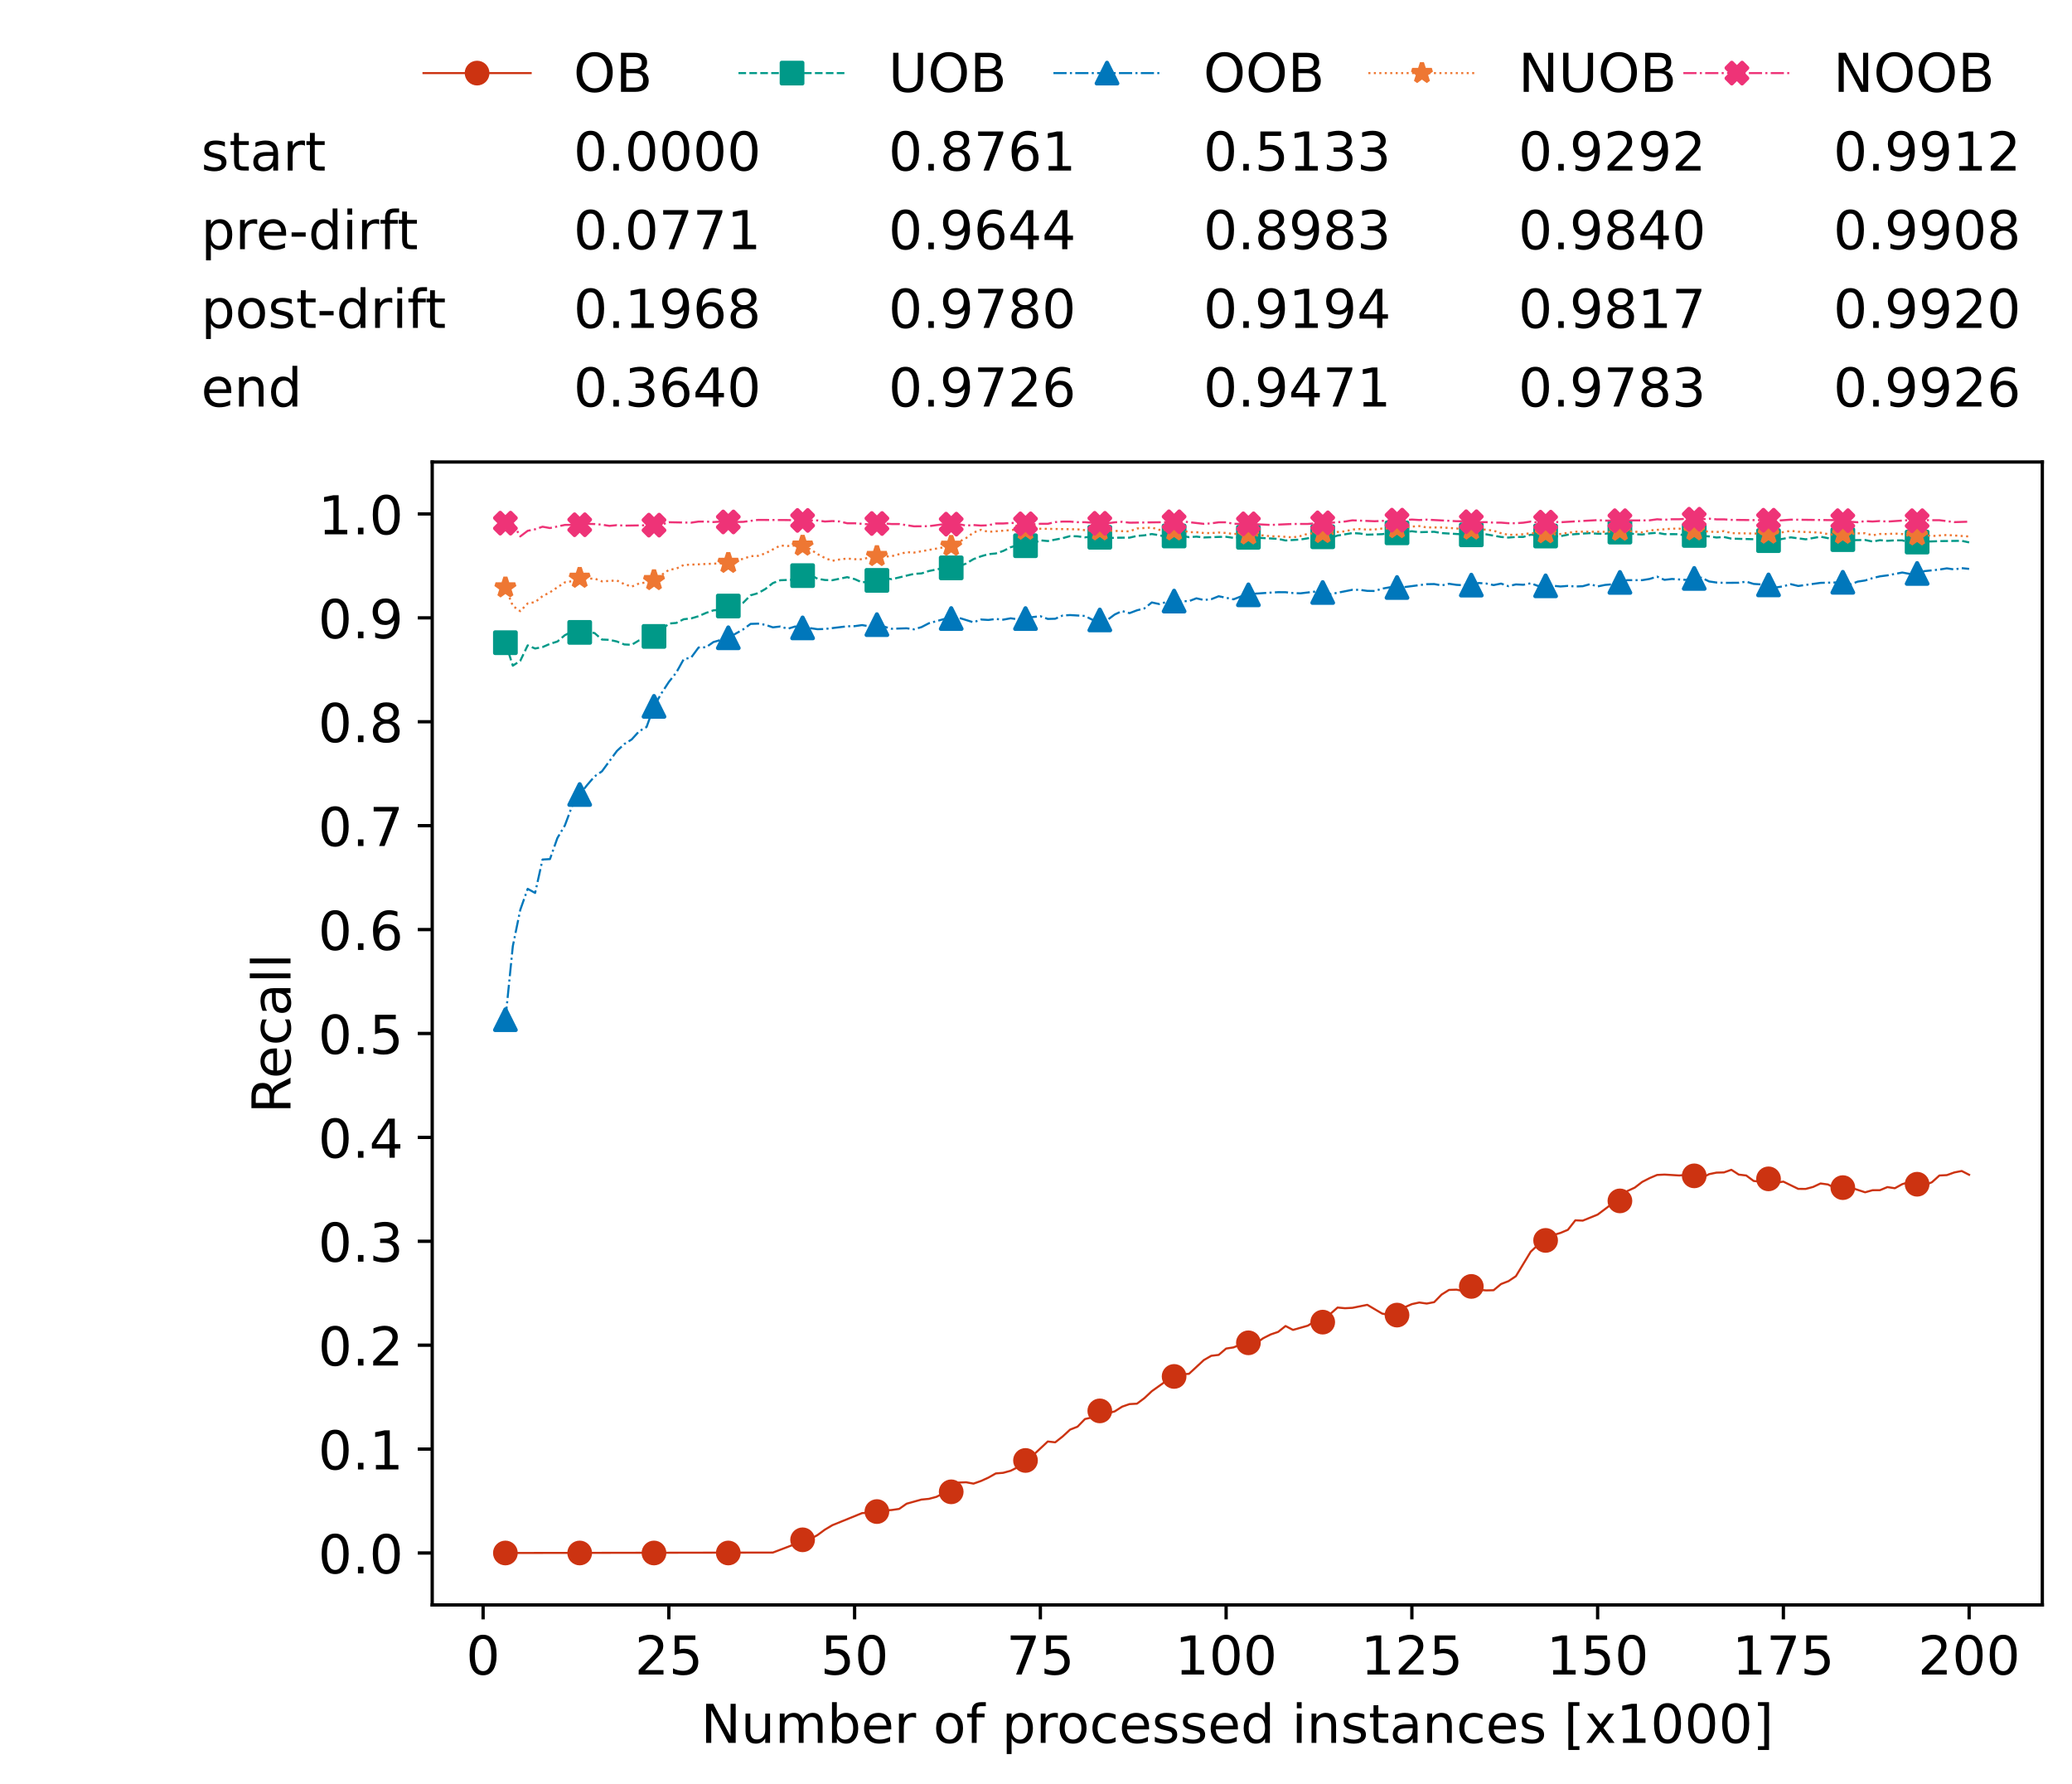 <?xml version="1.0" encoding="utf-8" standalone="no"?>
<!DOCTYPE svg PUBLIC "-//W3C//DTD SVG 1.1//EN"
  "http://www.w3.org/Graphics/SVG/1.1/DTD/svg11.dtd">
<!-- Created with matplotlib (https://matplotlib.org/) -->
<svg height="432.615pt" version="1.1" viewBox="0 0 502.65 432.615" width="502.65pt" xmlns="http://www.w3.org/2000/svg" xmlns:xlink="http://www.w3.org/1999/xlink">
 <defs>
  <style type="text/css">*{stroke-linecap:butt;stroke-linejoin:round;}</style>
 </defs>
 <g id="figure_1">
  <g id="patch_1">
   <path d="M 0 432.615 
L 502.65 432.615 
L 502.65 0 
L 0 0 
z
" style="fill:#ffffff;"/>
  </g>
  <g id="axes_1">
   <g id="patch_2">
    <path d="M 104.85 389.252 
L 495.45 389.252 
L 495.45 112.052 
L 104.85 112.052 
z
" style="fill:#ffffff;"/>
   </g>
   <g id="matplotlib.axis_1">
    <g id="xtick_1">
     <g id="line2d_1">
      <defs>
       <path d="M 0 0 
L 0 3.5 
" id="mab98af62da" style="stroke:#000000;stroke-width:0.8;"/>
      </defs>
      <g>
       <use style="stroke:#000000;stroke-width:0.8;" x="117.197" xlink:href="#mab98af62da" y="389.252"/>
      </g>
     </g>
     <g id="text_1">
      <!-- 0 -->
      <g transform="translate(113.061 406.13)scale(0.13 -0.13)">
       <defs>
        <path d="M 31.781 66.406 
Q 24.172 66.406 20.328 58.906 
Q 16.5 51.422 16.5 36.375 
Q 16.5 21.391 20.328 13.891 
Q 24.172 6.391 31.781 6.391 
Q 39.453 6.391 43.281 13.891 
Q 47.125 21.391 47.125 36.375 
Q 47.125 51.422 43.281 58.906 
Q 39.453 66.406 31.781 66.406 
z
M 31.781 74.219 
Q 44.047 74.219 50.516 64.516 
Q 56.984 54.828 56.984 36.375 
Q 56.984 17.969 50.516 8.266 
Q 44.047 -1.422 31.781 -1.422 
Q 19.531 -1.422 13.062 8.266 
Q 6.594 17.969 6.594 36.375 
Q 6.594 54.828 13.062 64.516 
Q 19.531 74.219 31.781 74.219 
z
" id="DejaVuSans-48"/>
       </defs>
       <use xlink:href="#DejaVuSans-48"/>
      </g>
     </g>
    </g>
    <g id="xtick_2">
     <g id="line2d_2">
      <g>
       <use style="stroke:#000000;stroke-width:0.8;" x="162.259" xlink:href="#mab98af62da" y="389.252"/>
      </g>
     </g>
     <g id="text_2">
      <!-- 25 -->
      <g transform="translate(153.988 406.13)scale(0.13 -0.13)">
       <defs>
        <path d="M 19.188 8.297 
L 53.609 8.297 
L 53.609 0 
L 7.328 0 
L 7.328 8.297 
Q 12.938 14.109 22.625 23.891 
Q 32.328 33.688 34.812 36.531 
Q 39.547 41.844 41.422 45.531 
Q 43.312 49.219 43.312 52.781 
Q 43.312 58.594 39.234 62.25 
Q 35.156 65.922 28.609 65.922 
Q 23.969 65.922 18.812 64.312 
Q 13.672 62.703 7.812 59.422 
L 7.812 69.391 
Q 13.766 71.781 18.938 73 
Q 24.125 74.219 28.422 74.219 
Q 39.75 74.219 46.484 68.547 
Q 53.219 62.891 53.219 53.422 
Q 53.219 48.922 51.531 44.891 
Q 49.859 40.875 45.406 35.406 
Q 44.188 33.984 37.641 27.219 
Q 31.109 20.453 19.188 8.297 
z
" id="DejaVuSans-50"/>
        <path d="M 10.797 72.906 
L 49.516 72.906 
L 49.516 64.594 
L 19.828 64.594 
L 19.828 46.734 
Q 21.969 47.469 24.109 47.828 
Q 26.266 48.188 28.422 48.188 
Q 40.625 48.188 47.75 41.5 
Q 54.891 34.812 54.891 23.391 
Q 54.891 11.625 47.562 5.094 
Q 40.234 -1.422 26.906 -1.422 
Q 22.312 -1.422 17.547 -0.641 
Q 12.797 0.141 7.719 1.703 
L 7.719 11.625 
Q 12.109 9.234 16.797 8.062 
Q 21.484 6.891 26.703 6.891 
Q 35.156 6.891 40.078 11.328 
Q 45.016 15.766 45.016 23.391 
Q 45.016 31 40.078 35.438 
Q 35.156 39.891 26.703 39.891 
Q 22.75 39.891 18.812 39.016 
Q 14.891 38.141 10.797 36.281 
z
" id="DejaVuSans-53"/>
       </defs>
       <use xlink:href="#DejaVuSans-50"/>
       <use x="63.623" xlink:href="#DejaVuSans-53"/>
      </g>
     </g>
    </g>
    <g id="xtick_3">
     <g id="line2d_3">
      <g>
       <use style="stroke:#000000;stroke-width:0.8;" x="207.322" xlink:href="#mab98af62da" y="389.252"/>
      </g>
     </g>
     <g id="text_3">
      <!-- 50 -->
      <g transform="translate(199.05 406.13)scale(0.13 -0.13)">
       <use xlink:href="#DejaVuSans-53"/>
       <use x="63.623" xlink:href="#DejaVuSans-48"/>
      </g>
     </g>
    </g>
    <g id="xtick_4">
     <g id="line2d_4">
      <g>
       <use style="stroke:#000000;stroke-width:0.8;" x="252.384" xlink:href="#mab98af62da" y="389.252"/>
      </g>
     </g>
     <g id="text_4">
      <!-- 75 -->
      <g transform="translate(244.113 406.13)scale(0.13 -0.13)">
       <defs>
        <path d="M 8.203 72.906 
L 55.078 72.906 
L 55.078 68.703 
L 28.609 0 
L 18.312 0 
L 43.219 64.594 
L 8.203 64.594 
z
" id="DejaVuSans-55"/>
       </defs>
       <use xlink:href="#DejaVuSans-55"/>
       <use x="63.623" xlink:href="#DejaVuSans-53"/>
      </g>
     </g>
    </g>
    <g id="xtick_5">
     <g id="line2d_5">
      <g>
       <use style="stroke:#000000;stroke-width:0.8;" x="297.446" xlink:href="#mab98af62da" y="389.252"/>
      </g>
     </g>
     <g id="text_5">
      <!-- 100 -->
      <g transform="translate(285.039 406.13)scale(0.13 -0.13)">
       <defs>
        <path d="M 12.406 8.297 
L 28.516 8.297 
L 28.516 63.922 
L 10.984 60.406 
L 10.984 69.391 
L 28.422 72.906 
L 38.281 72.906 
L 38.281 8.297 
L 54.391 8.297 
L 54.391 0 
L 12.406 0 
z
" id="DejaVuSans-49"/>
       </defs>
       <use xlink:href="#DejaVuSans-49"/>
       <use x="63.623" xlink:href="#DejaVuSans-48"/>
       <use x="127.246" xlink:href="#DejaVuSans-48"/>
      </g>
     </g>
    </g>
    <g id="xtick_6">
     <g id="line2d_6">
      <g>
       <use style="stroke:#000000;stroke-width:0.8;" x="342.509" xlink:href="#mab98af62da" y="389.252"/>
      </g>
     </g>
     <g id="text_6">
      <!-- 125 -->
      <g transform="translate(330.102 406.13)scale(0.13 -0.13)">
       <use xlink:href="#DejaVuSans-49"/>
       <use x="63.623" xlink:href="#DejaVuSans-50"/>
       <use x="127.246" xlink:href="#DejaVuSans-53"/>
      </g>
     </g>
    </g>
    <g id="xtick_7">
     <g id="line2d_7">
      <g>
       <use style="stroke:#000000;stroke-width:0.8;" x="387.571" xlink:href="#mab98af62da" y="389.252"/>
      </g>
     </g>
     <g id="text_7">
      <!-- 150 -->
      <g transform="translate(375.164 406.13)scale(0.13 -0.13)">
       <use xlink:href="#DejaVuSans-49"/>
       <use x="63.623" xlink:href="#DejaVuSans-53"/>
       <use x="127.246" xlink:href="#DejaVuSans-48"/>
      </g>
     </g>
    </g>
    <g id="xtick_8">
     <g id="line2d_8">
      <g>
       <use style="stroke:#000000;stroke-width:0.8;" x="432.633" xlink:href="#mab98af62da" y="389.252"/>
      </g>
     </g>
     <g id="text_8">
      <!-- 175 -->
      <g transform="translate(420.226 406.13)scale(0.13 -0.13)">
       <use xlink:href="#DejaVuSans-49"/>
       <use x="63.623" xlink:href="#DejaVuSans-55"/>
       <use x="127.246" xlink:href="#DejaVuSans-53"/>
      </g>
     </g>
    </g>
    <g id="xtick_9">
     <g id="line2d_9">
      <g>
       <use style="stroke:#000000;stroke-width:0.8;" x="477.695" xlink:href="#mab98af62da" y="389.252"/>
      </g>
     </g>
     <g id="text_9">
      <!-- 200 -->
      <g transform="translate(465.289 406.13)scale(0.13 -0.13)">
       <use xlink:href="#DejaVuSans-50"/>
       <use x="63.623" xlink:href="#DejaVuSans-48"/>
       <use x="127.246" xlink:href="#DejaVuSans-48"/>
      </g>
     </g>
    </g>
    <g id="text_10">
     <!-- Number of processed instances [x1000] -->
     <g transform="translate(170.025 422.711)scale(0.13 -0.13)">
      <defs>
       <path d="M 9.812 72.906 
L 23.094 72.906 
L 55.422 11.922 
L 55.422 72.906 
L 64.984 72.906 
L 64.984 0 
L 51.703 0 
L 19.391 60.984 
L 19.391 0 
L 9.812 0 
z
" id="DejaVuSans-78"/>
       <path d="M 8.5 21.578 
L 8.5 54.688 
L 17.484 54.688 
L 17.484 21.922 
Q 17.484 14.156 20.5 10.266 
Q 23.531 6.391 29.594 6.391 
Q 36.859 6.391 41.078 11.031 
Q 45.312 15.672 45.312 23.688 
L 45.312 54.688 
L 54.297 54.688 
L 54.297 0 
L 45.312 0 
L 45.312 8.406 
Q 42.047 3.422 37.719 1 
Q 33.406 -1.422 27.688 -1.422 
Q 18.266 -1.422 13.375 4.438 
Q 8.5 10.297 8.5 21.578 
z
M 31.109 56 
z
" id="DejaVuSans-117"/>
       <path d="M 52 44.188 
Q 55.375 50.25 60.062 53.125 
Q 64.75 56 71.094 56 
Q 79.641 56 84.281 50.016 
Q 88.922 44.047 88.922 33.016 
L 88.922 0 
L 79.891 0 
L 79.891 32.719 
Q 79.891 40.578 77.094 44.375 
Q 74.312 48.188 68.609 48.188 
Q 61.625 48.188 57.562 43.547 
Q 53.516 38.922 53.516 30.906 
L 53.516 0 
L 44.484 0 
L 44.484 32.719 
Q 44.484 40.625 41.703 44.406 
Q 38.922 48.188 33.109 48.188 
Q 26.219 48.188 22.156 43.531 
Q 18.109 38.875 18.109 30.906 
L 18.109 0 
L 9.078 0 
L 9.078 54.688 
L 18.109 54.688 
L 18.109 46.188 
Q 21.188 51.219 25.484 53.609 
Q 29.781 56 35.688 56 
Q 41.656 56 45.828 52.969 
Q 50 49.953 52 44.188 
z
" id="DejaVuSans-109"/>
       <path d="M 48.688 27.297 
Q 48.688 37.203 44.609 42.844 
Q 40.531 48.484 33.406 48.484 
Q 26.266 48.484 22.188 42.844 
Q 18.109 37.203 18.109 27.297 
Q 18.109 17.391 22.188 11.75 
Q 26.266 6.109 33.406 6.109 
Q 40.531 6.109 44.609 11.75 
Q 48.688 17.391 48.688 27.297 
z
M 18.109 46.391 
Q 20.953 51.266 25.266 53.625 
Q 29.594 56 35.594 56 
Q 45.562 56 51.781 48.094 
Q 58.016 40.188 58.016 27.297 
Q 58.016 14.406 51.781 6.484 
Q 45.562 -1.422 35.594 -1.422 
Q 29.594 -1.422 25.266 0.953 
Q 20.953 3.328 18.109 8.203 
L 18.109 0 
L 9.078 0 
L 9.078 75.984 
L 18.109 75.984 
z
" id="DejaVuSans-98"/>
       <path d="M 56.203 29.594 
L 56.203 25.203 
L 14.891 25.203 
Q 15.484 15.922 20.484 11.062 
Q 25.484 6.203 34.422 6.203 
Q 39.594 6.203 44.453 7.469 
Q 49.312 8.734 54.109 11.281 
L 54.109 2.781 
Q 49.266 0.734 44.188 -0.344 
Q 39.109 -1.422 33.891 -1.422 
Q 20.797 -1.422 13.156 6.188 
Q 5.516 13.812 5.516 26.812 
Q 5.516 40.234 12.766 48.109 
Q 20.016 56 32.328 56 
Q 43.359 56 49.781 48.891 
Q 56.203 41.797 56.203 29.594 
z
M 47.219 32.234 
Q 47.125 39.594 43.094 43.984 
Q 39.062 48.391 32.422 48.391 
Q 24.906 48.391 20.391 44.141 
Q 15.875 39.891 15.188 32.172 
z
" id="DejaVuSans-101"/>
       <path d="M 41.109 46.297 
Q 39.594 47.172 37.812 47.578 
Q 36.031 48 33.891 48 
Q 26.266 48 22.188 43.047 
Q 18.109 38.094 18.109 28.812 
L 18.109 0 
L 9.078 0 
L 9.078 54.688 
L 18.109 54.688 
L 18.109 46.188 
Q 20.953 51.172 25.484 53.578 
Q 30.031 56 36.531 56 
Q 37.453 56 38.578 55.875 
Q 39.703 55.766 41.062 55.516 
z
" id="DejaVuSans-114"/>
       <path id="DejaVuSans-32"/>
       <path d="M 30.609 48.391 
Q 23.391 48.391 19.188 42.75 
Q 14.984 37.109 14.984 27.297 
Q 14.984 17.484 19.156 11.844 
Q 23.344 6.203 30.609 6.203 
Q 37.797 6.203 41.984 11.859 
Q 46.188 17.531 46.188 27.297 
Q 46.188 37.016 41.984 42.703 
Q 37.797 48.391 30.609 48.391 
z
M 30.609 56 
Q 42.328 56 49.016 48.375 
Q 55.719 40.766 55.719 27.297 
Q 55.719 13.875 49.016 6.219 
Q 42.328 -1.422 30.609 -1.422 
Q 18.844 -1.422 12.172 6.219 
Q 5.516 13.875 5.516 27.297 
Q 5.516 40.766 12.172 48.375 
Q 18.844 56 30.609 56 
z
" id="DejaVuSans-111"/>
       <path d="M 37.109 75.984 
L 37.109 68.5 
L 28.516 68.5 
Q 23.688 68.5 21.797 66.547 
Q 19.922 64.594 19.922 59.516 
L 19.922 54.688 
L 34.719 54.688 
L 34.719 47.703 
L 19.922 47.703 
L 19.922 0 
L 10.891 0 
L 10.891 47.703 
L 2.297 47.703 
L 2.297 54.688 
L 10.891 54.688 
L 10.891 58.5 
Q 10.891 67.625 15.141 71.797 
Q 19.391 75.984 28.609 75.984 
z
" id="DejaVuSans-102"/>
       <path d="M 18.109 8.203 
L 18.109 -20.797 
L 9.078 -20.797 
L 9.078 54.688 
L 18.109 54.688 
L 18.109 46.391 
Q 20.953 51.266 25.266 53.625 
Q 29.594 56 35.594 56 
Q 45.562 56 51.781 48.094 
Q 58.016 40.188 58.016 27.297 
Q 58.016 14.406 51.781 6.484 
Q 45.562 -1.422 35.594 -1.422 
Q 29.594 -1.422 25.266 0.953 
Q 20.953 3.328 18.109 8.203 
z
M 48.688 27.297 
Q 48.688 37.203 44.609 42.844 
Q 40.531 48.484 33.406 48.484 
Q 26.266 48.484 22.188 42.844 
Q 18.109 37.203 18.109 27.297 
Q 18.109 17.391 22.188 11.75 
Q 26.266 6.109 33.406 6.109 
Q 40.531 6.109 44.609 11.75 
Q 48.688 17.391 48.688 27.297 
z
" id="DejaVuSans-112"/>
       <path d="M 48.781 52.594 
L 48.781 44.188 
Q 44.969 46.297 41.141 47.344 
Q 37.312 48.391 33.406 48.391 
Q 24.656 48.391 19.812 42.844 
Q 14.984 37.312 14.984 27.297 
Q 14.984 17.281 19.812 11.734 
Q 24.656 6.203 33.406 6.203 
Q 37.312 6.203 41.141 7.25 
Q 44.969 8.297 48.781 10.406 
L 48.781 2.094 
Q 45.016 0.344 40.984 -0.531 
Q 36.969 -1.422 32.422 -1.422 
Q 20.062 -1.422 12.781 6.344 
Q 5.516 14.109 5.516 27.297 
Q 5.516 40.672 12.859 48.328 
Q 20.219 56 33.016 56 
Q 37.156 56 41.109 55.141 
Q 45.062 54.297 48.781 52.594 
z
" id="DejaVuSans-99"/>
       <path d="M 44.281 53.078 
L 44.281 44.578 
Q 40.484 46.531 36.375 47.5 
Q 32.281 48.484 27.875 48.484 
Q 21.188 48.484 17.844 46.438 
Q 14.5 44.391 14.5 40.281 
Q 14.5 37.156 16.891 35.375 
Q 19.281 33.594 26.516 31.984 
L 29.594 31.297 
Q 39.156 29.25 43.188 25.516 
Q 47.219 21.781 47.219 15.094 
Q 47.219 7.469 41.188 3.016 
Q 35.156 -1.422 24.609 -1.422 
Q 20.219 -1.422 15.453 -0.562 
Q 10.688 0.297 5.422 2 
L 5.422 11.281 
Q 10.406 8.688 15.234 7.391 
Q 20.062 6.109 24.812 6.109 
Q 31.156 6.109 34.562 8.281 
Q 37.984 10.453 37.984 14.406 
Q 37.984 18.062 35.516 20.016 
Q 33.062 21.969 24.703 23.781 
L 21.578 24.516 
Q 13.234 26.266 9.516 29.906 
Q 5.812 33.547 5.812 39.891 
Q 5.812 47.609 11.281 51.797 
Q 16.75 56 26.812 56 
Q 31.781 56 36.172 55.266 
Q 40.578 54.547 44.281 53.078 
z
" id="DejaVuSans-115"/>
       <path d="M 45.406 46.391 
L 45.406 75.984 
L 54.391 75.984 
L 54.391 0 
L 45.406 0 
L 45.406 8.203 
Q 42.578 3.328 38.25 0.953 
Q 33.938 -1.422 27.875 -1.422 
Q 17.969 -1.422 11.734 6.484 
Q 5.516 14.406 5.516 27.297 
Q 5.516 40.188 11.734 48.094 
Q 17.969 56 27.875 56 
Q 33.938 56 38.25 53.625 
Q 42.578 51.266 45.406 46.391 
z
M 14.797 27.297 
Q 14.797 17.391 18.875 11.75 
Q 22.953 6.109 30.078 6.109 
Q 37.203 6.109 41.297 11.75 
Q 45.406 17.391 45.406 27.297 
Q 45.406 37.203 41.297 42.844 
Q 37.203 48.484 30.078 48.484 
Q 22.953 48.484 18.875 42.844 
Q 14.797 37.203 14.797 27.297 
z
" id="DejaVuSans-100"/>
       <path d="M 9.422 54.688 
L 18.406 54.688 
L 18.406 0 
L 9.422 0 
z
M 9.422 75.984 
L 18.406 75.984 
L 18.406 64.594 
L 9.422 64.594 
z
" id="DejaVuSans-105"/>
       <path d="M 54.891 33.016 
L 54.891 0 
L 45.906 0 
L 45.906 32.719 
Q 45.906 40.484 42.875 44.328 
Q 39.844 48.188 33.797 48.188 
Q 26.516 48.188 22.312 43.547 
Q 18.109 38.922 18.109 30.906 
L 18.109 0 
L 9.078 0 
L 9.078 54.688 
L 18.109 54.688 
L 18.109 46.188 
Q 21.344 51.125 25.703 53.562 
Q 30.078 56 35.797 56 
Q 45.219 56 50.047 50.172 
Q 54.891 44.344 54.891 33.016 
z
" id="DejaVuSans-110"/>
       <path d="M 18.312 70.219 
L 18.312 54.688 
L 36.812 54.688 
L 36.812 47.703 
L 18.312 47.703 
L 18.312 18.016 
Q 18.312 11.328 20.141 9.422 
Q 21.969 7.516 27.594 7.516 
L 36.812 7.516 
L 36.812 0 
L 27.594 0 
Q 17.188 0 13.234 3.875 
Q 9.281 7.766 9.281 18.016 
L 9.281 47.703 
L 2.688 47.703 
L 2.688 54.688 
L 9.281 54.688 
L 9.281 70.219 
z
" id="DejaVuSans-116"/>
       <path d="M 34.281 27.484 
Q 23.391 27.484 19.188 25 
Q 14.984 22.516 14.984 16.5 
Q 14.984 11.719 18.141 8.906 
Q 21.297 6.109 26.703 6.109 
Q 34.188 6.109 38.703 11.406 
Q 43.219 16.703 43.219 25.484 
L 43.219 27.484 
z
M 52.203 31.203 
L 52.203 0 
L 43.219 0 
L 43.219 8.297 
Q 40.141 3.328 35.547 0.953 
Q 30.953 -1.422 24.312 -1.422 
Q 15.922 -1.422 10.953 3.297 
Q 6 8.016 6 15.922 
Q 6 25.141 12.172 29.828 
Q 18.359 34.516 30.609 34.516 
L 43.219 34.516 
L 43.219 35.406 
Q 43.219 41.609 39.141 45 
Q 35.062 48.391 27.688 48.391 
Q 23 48.391 18.547 47.266 
Q 14.109 46.141 10.016 43.891 
L 10.016 52.203 
Q 14.938 54.109 19.578 55.047 
Q 24.219 56 28.609 56 
Q 40.484 56 46.344 49.844 
Q 52.203 43.703 52.203 31.203 
z
" id="DejaVuSans-97"/>
       <path d="M 8.594 75.984 
L 29.297 75.984 
L 29.297 69 
L 17.578 69 
L 17.578 -6.203 
L 29.297 -6.203 
L 29.297 -13.188 
L 8.594 -13.188 
z
" id="DejaVuSans-91"/>
       <path d="M 54.891 54.688 
L 35.109 28.078 
L 55.906 0 
L 45.312 0 
L 29.391 21.484 
L 13.484 0 
L 2.875 0 
L 24.125 28.609 
L 4.688 54.688 
L 15.281 54.688 
L 29.781 35.203 
L 44.281 54.688 
z
" id="DejaVuSans-120"/>
       <path d="M 30.422 75.984 
L 30.422 -13.188 
L 9.719 -13.188 
L 9.719 -6.203 
L 21.391 -6.203 
L 21.391 69 
L 9.719 69 
L 9.719 75.984 
z
" id="DejaVuSans-93"/>
      </defs>
      <use xlink:href="#DejaVuSans-78"/>
      <use x="74.805" xlink:href="#DejaVuSans-117"/>
      <use x="138.184" xlink:href="#DejaVuSans-109"/>
      <use x="235.596" xlink:href="#DejaVuSans-98"/>
      <use x="299.072" xlink:href="#DejaVuSans-101"/>
      <use x="360.596" xlink:href="#DejaVuSans-114"/>
      <use x="401.709" xlink:href="#DejaVuSans-32"/>
      <use x="433.496" xlink:href="#DejaVuSans-111"/>
      <use x="494.678" xlink:href="#DejaVuSans-102"/>
      <use x="529.883" xlink:href="#DejaVuSans-32"/>
      <use x="561.67" xlink:href="#DejaVuSans-112"/>
      <use x="625.146" xlink:href="#DejaVuSans-114"/>
      <use x="664.01" xlink:href="#DejaVuSans-111"/>
      <use x="725.191" xlink:href="#DejaVuSans-99"/>
      <use x="780.172" xlink:href="#DejaVuSans-101"/>
      <use x="841.695" xlink:href="#DejaVuSans-115"/>
      <use x="893.795" xlink:href="#DejaVuSans-115"/>
      <use x="945.895" xlink:href="#DejaVuSans-101"/>
      <use x="1007.418" xlink:href="#DejaVuSans-100"/>
      <use x="1070.895" xlink:href="#DejaVuSans-32"/>
      <use x="1102.682" xlink:href="#DejaVuSans-105"/>
      <use x="1130.465" xlink:href="#DejaVuSans-110"/>
      <use x="1193.844" xlink:href="#DejaVuSans-115"/>
      <use x="1245.943" xlink:href="#DejaVuSans-116"/>
      <use x="1285.152" xlink:href="#DejaVuSans-97"/>
      <use x="1346.432" xlink:href="#DejaVuSans-110"/>
      <use x="1409.811" xlink:href="#DejaVuSans-99"/>
      <use x="1464.791" xlink:href="#DejaVuSans-101"/>
      <use x="1526.314" xlink:href="#DejaVuSans-115"/>
      <use x="1578.414" xlink:href="#DejaVuSans-32"/>
      <use x="1610.201" xlink:href="#DejaVuSans-91"/>
      <use x="1649.215" xlink:href="#DejaVuSans-120"/>
      <use x="1708.395" xlink:href="#DejaVuSans-49"/>
      <use x="1772.018" xlink:href="#DejaVuSans-48"/>
      <use x="1835.641" xlink:href="#DejaVuSans-48"/>
      <use x="1899.264" xlink:href="#DejaVuSans-48"/>
      <use x="1962.887" xlink:href="#DejaVuSans-93"/>
     </g>
    </g>
   </g>
   <g id="matplotlib.axis_2">
    <g id="ytick_1">
     <g id="line2d_10">
      <defs>
       <path d="M 0 0 
L -3.5 0 
" id="m20492abd2e" style="stroke:#000000;stroke-width:0.8;"/>
      </defs>
      <g>
       <use style="stroke:#000000;stroke-width:0.8;" x="104.85" xlink:href="#m20492abd2e" y="376.652"/>
      </g>
     </g>
     <g id="text_11">
      <!-- 0.0 -->
      <g transform="translate(77.176 381.591)scale(0.13 -0.13)">
       <defs>
        <path d="M 10.688 12.406 
L 21 12.406 
L 21 0 
L 10.688 0 
z
" id="DejaVuSans-46"/>
       </defs>
       <use xlink:href="#DejaVuSans-48"/>
       <use x="63.623" xlink:href="#DejaVuSans-46"/>
       <use x="95.41" xlink:href="#DejaVuSans-48"/>
      </g>
     </g>
    </g>
    <g id="ytick_2">
     <g id="line2d_11">
      <g>
       <use style="stroke:#000000;stroke-width:0.8;" x="104.85" xlink:href="#m20492abd2e" y="351.452"/>
      </g>
     </g>
     <g id="text_12">
      <!-- 0.1 -->
      <g transform="translate(77.176 356.391)scale(0.13 -0.13)">
       <use xlink:href="#DejaVuSans-48"/>
       <use x="63.623" xlink:href="#DejaVuSans-46"/>
       <use x="95.41" xlink:href="#DejaVuSans-49"/>
      </g>
     </g>
    </g>
    <g id="ytick_3">
     <g id="line2d_12">
      <g>
       <use style="stroke:#000000;stroke-width:0.8;" x="104.85" xlink:href="#m20492abd2e" y="326.252"/>
      </g>
     </g>
     <g id="text_13">
      <!-- 0.2 -->
      <g transform="translate(77.176 331.191)scale(0.13 -0.13)">
       <use xlink:href="#DejaVuSans-48"/>
       <use x="63.623" xlink:href="#DejaVuSans-46"/>
       <use x="95.41" xlink:href="#DejaVuSans-50"/>
      </g>
     </g>
    </g>
    <g id="ytick_4">
     <g id="line2d_13">
      <g>
       <use style="stroke:#000000;stroke-width:0.8;" x="104.85" xlink:href="#m20492abd2e" y="301.052"/>
      </g>
     </g>
     <g id="text_14">
      <!-- 0.3 -->
      <g transform="translate(77.176 305.991)scale(0.13 -0.13)">
       <defs>
        <path d="M 40.578 39.312 
Q 47.656 37.797 51.625 33 
Q 55.609 28.219 55.609 21.188 
Q 55.609 10.406 48.188 4.484 
Q 40.766 -1.422 27.094 -1.422 
Q 22.516 -1.422 17.656 -0.516 
Q 12.797 0.391 7.625 2.203 
L 7.625 11.719 
Q 11.719 9.328 16.594 8.109 
Q 21.484 6.891 26.812 6.891 
Q 36.078 6.891 40.938 10.547 
Q 45.797 14.203 45.797 21.188 
Q 45.797 27.641 41.281 31.266 
Q 36.766 34.906 28.719 34.906 
L 20.219 34.906 
L 20.219 43.016 
L 29.109 43.016 
Q 36.375 43.016 40.234 45.922 
Q 44.094 48.828 44.094 54.297 
Q 44.094 59.906 40.109 62.906 
Q 36.141 65.922 28.719 65.922 
Q 24.656 65.922 20.016 65.031 
Q 15.375 64.156 9.812 62.312 
L 9.812 71.094 
Q 15.438 72.656 20.344 73.438 
Q 25.25 74.219 29.594 74.219 
Q 40.828 74.219 47.359 69.109 
Q 53.906 64.016 53.906 55.328 
Q 53.906 49.266 50.438 45.094 
Q 46.969 40.922 40.578 39.312 
z
" id="DejaVuSans-51"/>
       </defs>
       <use xlink:href="#DejaVuSans-48"/>
       <use x="63.623" xlink:href="#DejaVuSans-46"/>
       <use x="95.41" xlink:href="#DejaVuSans-51"/>
      </g>
     </g>
    </g>
    <g id="ytick_5">
     <g id="line2d_14">
      <g>
       <use style="stroke:#000000;stroke-width:0.8;" x="104.85" xlink:href="#m20492abd2e" y="275.852"/>
      </g>
     </g>
     <g id="text_15">
      <!-- 0.4 -->
      <g transform="translate(77.176 280.791)scale(0.13 -0.13)">
       <defs>
        <path d="M 37.797 64.312 
L 12.891 25.391 
L 37.797 25.391 
z
M 35.203 72.906 
L 47.609 72.906 
L 47.609 25.391 
L 58.016 25.391 
L 58.016 17.188 
L 47.609 17.188 
L 47.609 0 
L 37.797 0 
L 37.797 17.188 
L 4.891 17.188 
L 4.891 26.703 
z
" id="DejaVuSans-52"/>
       </defs>
       <use xlink:href="#DejaVuSans-48"/>
       <use x="63.623" xlink:href="#DejaVuSans-46"/>
       <use x="95.41" xlink:href="#DejaVuSans-52"/>
      </g>
     </g>
    </g>
    <g id="ytick_6">
     <g id="line2d_15">
      <g>
       <use style="stroke:#000000;stroke-width:0.8;" x="104.85" xlink:href="#m20492abd2e" y="250.652"/>
      </g>
     </g>
     <g id="text_16">
      <!-- 0.5 -->
      <g transform="translate(77.176 255.591)scale(0.13 -0.13)">
       <use xlink:href="#DejaVuSans-48"/>
       <use x="63.623" xlink:href="#DejaVuSans-46"/>
       <use x="95.41" xlink:href="#DejaVuSans-53"/>
      </g>
     </g>
    </g>
    <g id="ytick_7">
     <g id="line2d_16">
      <g>
       <use style="stroke:#000000;stroke-width:0.8;" x="104.85" xlink:href="#m20492abd2e" y="225.452"/>
      </g>
     </g>
     <g id="text_17">
      <!-- 0.6 -->
      <g transform="translate(77.176 230.391)scale(0.13 -0.13)">
       <defs>
        <path d="M 33.016 40.375 
Q 26.375 40.375 22.484 35.828 
Q 18.609 31.297 18.609 23.391 
Q 18.609 15.531 22.484 10.953 
Q 26.375 6.391 33.016 6.391 
Q 39.656 6.391 43.531 10.953 
Q 47.406 15.531 47.406 23.391 
Q 47.406 31.297 43.531 35.828 
Q 39.656 40.375 33.016 40.375 
z
M 52.594 71.297 
L 52.594 62.312 
Q 48.875 64.062 45.094 64.984 
Q 41.312 65.922 37.594 65.922 
Q 27.828 65.922 22.672 59.328 
Q 17.531 52.734 16.797 39.406 
Q 19.672 43.656 24.016 45.922 
Q 28.375 48.188 33.594 48.188 
Q 44.578 48.188 50.953 41.516 
Q 57.328 34.859 57.328 23.391 
Q 57.328 12.156 50.688 5.359 
Q 44.047 -1.422 33.016 -1.422 
Q 20.359 -1.422 13.672 8.266 
Q 6.984 17.969 6.984 36.375 
Q 6.984 53.656 15.188 63.938 
Q 23.391 74.219 37.203 74.219 
Q 40.922 74.219 44.703 73.484 
Q 48.484 72.75 52.594 71.297 
z
" id="DejaVuSans-54"/>
       </defs>
       <use xlink:href="#DejaVuSans-48"/>
       <use x="63.623" xlink:href="#DejaVuSans-46"/>
       <use x="95.41" xlink:href="#DejaVuSans-54"/>
      </g>
     </g>
    </g>
    <g id="ytick_8">
     <g id="line2d_17">
      <g>
       <use style="stroke:#000000;stroke-width:0.8;" x="104.85" xlink:href="#m20492abd2e" y="200.252"/>
      </g>
     </g>
     <g id="text_18">
      <!-- 0.7 -->
      <g transform="translate(77.176 205.191)scale(0.13 -0.13)">
       <use xlink:href="#DejaVuSans-48"/>
       <use x="63.623" xlink:href="#DejaVuSans-46"/>
       <use x="95.41" xlink:href="#DejaVuSans-55"/>
      </g>
     </g>
    </g>
    <g id="ytick_9">
     <g id="line2d_18">
      <g>
       <use style="stroke:#000000;stroke-width:0.8;" x="104.85" xlink:href="#m20492abd2e" y="175.052"/>
      </g>
     </g>
     <g id="text_19">
      <!-- 0.8 -->
      <g transform="translate(77.176 179.991)scale(0.13 -0.13)">
       <defs>
        <path d="M 31.781 34.625 
Q 24.75 34.625 20.719 30.859 
Q 16.703 27.094 16.703 20.516 
Q 16.703 13.922 20.719 10.156 
Q 24.75 6.391 31.781 6.391 
Q 38.812 6.391 42.859 10.172 
Q 46.922 13.969 46.922 20.516 
Q 46.922 27.094 42.891 30.859 
Q 38.875 34.625 31.781 34.625 
z
M 21.922 38.812 
Q 15.578 40.375 12.031 44.719 
Q 8.5 49.078 8.5 55.328 
Q 8.5 64.062 14.719 69.141 
Q 20.953 74.219 31.781 74.219 
Q 42.672 74.219 48.875 69.141 
Q 55.078 64.062 55.078 55.328 
Q 55.078 49.078 51.531 44.719 
Q 48 40.375 41.703 38.812 
Q 48.828 37.156 52.797 32.312 
Q 56.781 27.484 56.781 20.516 
Q 56.781 9.906 50.312 4.234 
Q 43.844 -1.422 31.781 -1.422 
Q 19.734 -1.422 13.25 4.234 
Q 6.781 9.906 6.781 20.516 
Q 6.781 27.484 10.781 32.312 
Q 14.797 37.156 21.922 38.812 
z
M 18.312 54.391 
Q 18.312 48.734 21.844 45.562 
Q 25.391 42.391 31.781 42.391 
Q 38.141 42.391 41.719 45.562 
Q 45.312 48.734 45.312 54.391 
Q 45.312 60.062 41.719 63.234 
Q 38.141 66.406 31.781 66.406 
Q 25.391 66.406 21.844 63.234 
Q 18.312 60.062 18.312 54.391 
z
" id="DejaVuSans-56"/>
       </defs>
       <use xlink:href="#DejaVuSans-48"/>
       <use x="63.623" xlink:href="#DejaVuSans-46"/>
       <use x="95.41" xlink:href="#DejaVuSans-56"/>
      </g>
     </g>
    </g>
    <g id="ytick_10">
     <g id="line2d_19">
      <g>
       <use style="stroke:#000000;stroke-width:0.8;" x="104.85" xlink:href="#m20492abd2e" y="149.852"/>
      </g>
     </g>
     <g id="text_20">
      <!-- 0.9 -->
      <g transform="translate(77.176 154.791)scale(0.13 -0.13)">
       <defs>
        <path d="M 10.984 1.516 
L 10.984 10.5 
Q 14.703 8.734 18.5 7.812 
Q 22.312 6.891 25.984 6.891 
Q 35.75 6.891 40.891 13.453 
Q 46.047 20.016 46.781 33.406 
Q 43.953 29.203 39.594 26.953 
Q 35.25 24.703 29.984 24.703 
Q 19.047 24.703 12.672 31.312 
Q 6.297 37.938 6.297 49.422 
Q 6.297 60.641 12.938 67.422 
Q 19.578 74.219 30.609 74.219 
Q 43.266 74.219 49.922 64.516 
Q 56.594 54.828 56.594 36.375 
Q 56.594 19.141 48.406 8.859 
Q 40.234 -1.422 26.422 -1.422 
Q 22.703 -1.422 18.891 -0.688 
Q 15.094 0.047 10.984 1.516 
z
M 30.609 32.422 
Q 37.25 32.422 41.125 36.953 
Q 45.016 41.5 45.016 49.422 
Q 45.016 57.281 41.125 61.844 
Q 37.25 66.406 30.609 66.406 
Q 23.969 66.406 20.094 61.844 
Q 16.219 57.281 16.219 49.422 
Q 16.219 41.5 20.094 36.953 
Q 23.969 32.422 30.609 32.422 
z
" id="DejaVuSans-57"/>
       </defs>
       <use xlink:href="#DejaVuSans-48"/>
       <use x="63.623" xlink:href="#DejaVuSans-46"/>
       <use x="95.41" xlink:href="#DejaVuSans-57"/>
      </g>
     </g>
    </g>
    <g id="ytick_11">
     <g id="line2d_20">
      <g>
       <use style="stroke:#000000;stroke-width:0.8;" x="104.85" xlink:href="#m20492abd2e" y="124.652"/>
      </g>
     </g>
     <g id="text_21">
      <!-- 1.0 -->
      <g transform="translate(77.176 129.591)scale(0.13 -0.13)">
       <use xlink:href="#DejaVuSans-49"/>
       <use x="63.623" xlink:href="#DejaVuSans-46"/>
       <use x="95.41" xlink:href="#DejaVuSans-48"/>
      </g>
     </g>
    </g>
    <g id="text_22">
     <!-- Recall -->
     <g transform="translate(70.472 270.044)rotate(-90)scale(0.13 -0.13)">
      <defs>
       <path d="M 44.391 34.188 
Q 47.562 33.109 50.562 29.594 
Q 53.562 26.078 56.594 19.922 
L 66.609 0 
L 56 0 
L 46.688 18.703 
Q 43.062 26.031 39.672 28.422 
Q 36.281 30.812 30.422 30.812 
L 19.672 30.812 
L 19.672 0 
L 9.812 0 
L 9.812 72.906 
L 32.078 72.906 
Q 44.578 72.906 50.734 67.672 
Q 56.891 62.453 56.891 51.906 
Q 56.891 45.016 53.688 40.469 
Q 50.484 35.938 44.391 34.188 
z
M 19.672 64.797 
L 19.672 38.922 
L 32.078 38.922 
Q 39.203 38.922 42.844 42.219 
Q 46.484 45.516 46.484 51.906 
Q 46.484 58.297 42.844 61.547 
Q 39.203 64.797 32.078 64.797 
z
" id="DejaVuSans-82"/>
       <path d="M 9.422 75.984 
L 18.406 75.984 
L 18.406 0 
L 9.422 0 
z
" id="DejaVuSans-108"/>
      </defs>
      <use xlink:href="#DejaVuSans-82"/>
      <use x="64.982" xlink:href="#DejaVuSans-101"/>
      <use x="126.506" xlink:href="#DejaVuSans-99"/>
      <use x="181.486" xlink:href="#DejaVuSans-97"/>
      <use x="242.766" xlink:href="#DejaVuSans-108"/>
      <use x="270.549" xlink:href="#DejaVuSans-108"/>
     </g>
    </g>
   </g>
   <g id="line2d_21"/>
   <g id="line2d_22"/>
   <g id="line2d_23"/>
   <g id="line2d_24"/>
   <g id="line2d_25"/>
   <g id="line2d_26">
    <path clip-path="url(#p9f2e8f0708)" d="M 122.605 376.652 
L 187.494 376.546 
L 192.902 374.483 
L 194.704 373.457 
L 196.507 373.302 
L 198.309 372.315 
L 200.112 370.989 
L 201.914 369.917 
L 209.124 366.983 
L 210.927 366.854 
L 214.532 366.355 
L 216.334 366.227 
L 218.137 365.961 
L 219.939 364.698 
L 223.544 363.695 
L 225.347 363.522 
L 227.149 363.046 
L 228.952 362.113 
L 230.754 361.818 
L 232.557 359.574 
L 234.359 359.5 
L 236.162 359.829 
L 237.964 359.195 
L 239.767 358.379 
L 241.569 357.36 
L 243.372 357.21 
L 245.174 356.709 
L 246.976 355.809 
L 248.779 354.212 
L 250.581 352.975 
L 254.186 349.61 
L 255.989 349.813 
L 257.791 348.392 
L 259.594 346.732 
L 261.396 346.021 
L 263.199 344.168 
L 265.001 343.747 
L 266.804 342.19 
L 268.606 342.79 
L 270.409 342.316 
L 272.211 341.167 
L 274.014 340.54 
L 275.816 340.442 
L 277.619 339.097 
L 279.421 337.407 
L 283.026 334.844 
L 284.829 333.835 
L 286.631 333.319 
L 288.434 333.199 
L 292.039 329.864 
L 293.841 328.827 
L 295.644 328.607 
L 297.446 327.069 
L 299.249 326.79 
L 301.051 326.059 
L 302.854 325.679 
L 304.656 325.806 
L 306.459 324.556 
L 308.261 323.646 
L 310.064 323.035 
L 311.866 321.604 
L 313.669 322.548 
L 317.274 321.518 
L 319.076 320.375 
L 320.879 320.662 
L 322.681 318.706 
L 324.484 317.124 
L 326.286 317.288 
L 328.089 317.195 
L 331.694 316.464 
L 335.299 318.592 
L 337.101 318.905 
L 338.904 318.954 
L 340.706 317.075 
L 342.509 316.293 
L 344.311 315.904 
L 346.114 316.158 
L 347.916 315.817 
L 349.719 313.975 
L 351.521 312.847 
L 353.324 312.784 
L 355.126 313.163 
L 356.928 312.002 
L 358.731 312.812 
L 360.533 312.966 
L 362.336 312.922 
L 364.138 311.425 
L 365.941 310.726 
L 367.743 309.519 
L 371.348 303.568 
L 373.151 301.883 
L 374.953 300.843 
L 376.756 299.569 
L 378.558 299.023 
L 380.361 298.27 
L 382.163 295.97 
L 383.966 296.044 
L 387.571 294.582 
L 391.176 291.882 
L 392.978 291.26 
L 394.781 288.866 
L 396.583 288.039 
L 398.386 286.656 
L 400.188 285.732 
L 401.991 284.967 
L 403.793 284.876 
L 407.398 285.092 
L 409.201 284.93 
L 411.003 285.185 
L 412.806 285.727 
L 414.608 284.772 
L 416.411 284.403 
L 418.213 284.353 
L 420.016 283.713 
L 421.818 284.881 
L 423.621 285.098 
L 425.423 286.424 
L 427.226 286.606 
L 429.028 285.916 
L 430.831 286.844 
L 432.633 286.587 
L 436.238 288.341 
L 438.041 288.353 
L 439.843 287.874 
L 441.646 287.031 
L 443.448 287.273 
L 445.251 288.206 
L 447.053 288.04 
L 448.856 287.992 
L 452.461 289.173 
L 454.263 288.669 
L 456.066 288.659 
L 457.868 287.911 
L 459.671 288.188 
L 461.473 287.197 
L 463.276 286.657 
L 465.078 287.217 
L 466.881 287.493 
L 468.683 286.722 
L 470.485 285.098 
L 472.288 285.005 
L 474.09 284.362 
L 475.893 284.007 
L 477.695 284.926 
L 477.695 284.926 
" style="fill:none;stroke:#cc3311;stroke-linecap:square;stroke-width:0.5;"/>
    <defs>
     <path d="M 0 2.5 
C 0.663 2.5 1.299 2.237 1.768 1.768 
C 2.237 1.299 2.5 0.663 2.5 0 
C 2.5 -0.663 2.237 -1.299 1.768 -1.768 
C 1.299 -2.237 0.663 -2.5 0 -2.5 
C -0.663 -2.5 -1.299 -2.237 -1.768 -1.768 
C -2.237 -1.299 -2.5 -0.663 -2.5 0 
C -2.5 0.663 -2.237 1.299 -1.768 1.768 
C -1.299 2.237 -0.663 2.5 0 2.5 
z
" id="m4a09d34767" style="stroke:#cc3311;"/>
    </defs>
    <g clip-path="url(#p9f2e8f0708)">
     <use style="fill:#cc3311;stroke:#cc3311;" x="122.605" xlink:href="#m4a09d34767" y="376.652"/>
     <use style="fill:#cc3311;stroke:#cc3311;" x="140.629" xlink:href="#m4a09d34767" y="376.652"/>
     <use style="fill:#cc3311;stroke:#cc3311;" x="158.654" xlink:href="#m4a09d34767" y="376.652"/>
     <use style="fill:#cc3311;stroke:#cc3311;" x="176.679" xlink:href="#m4a09d34767" y="376.652"/>
     <use style="fill:#cc3311;stroke:#cc3311;" x="194.704" xlink:href="#m4a09d34767" y="373.457"/>
     <use style="fill:#cc3311;stroke:#cc3311;" x="212.729" xlink:href="#m4a09d34767" y="366.607"/>
     <use style="fill:#cc3311;stroke:#cc3311;" x="230.754" xlink:href="#m4a09d34767" y="361.818"/>
     <use style="fill:#cc3311;stroke:#cc3311;" x="248.779" xlink:href="#m4a09d34767" y="354.212"/>
     <use style="fill:#cc3311;stroke:#cc3311;" x="266.804" xlink:href="#m4a09d34767" y="342.19"/>
     <use style="fill:#cc3311;stroke:#cc3311;" x="284.829" xlink:href="#m4a09d34767" y="333.835"/>
     <use style="fill:#cc3311;stroke:#cc3311;" x="302.854" xlink:href="#m4a09d34767" y="325.679"/>
     <use style="fill:#cc3311;stroke:#cc3311;" x="320.879" xlink:href="#m4a09d34767" y="320.662"/>
     <use style="fill:#cc3311;stroke:#cc3311;" x="338.904" xlink:href="#m4a09d34767" y="318.954"/>
     <use style="fill:#cc3311;stroke:#cc3311;" x="356.928" xlink:href="#m4a09d34767" y="312.002"/>
     <use style="fill:#cc3311;stroke:#cc3311;" x="374.953" xlink:href="#m4a09d34767" y="300.843"/>
     <use style="fill:#cc3311;stroke:#cc3311;" x="392.978" xlink:href="#m4a09d34767" y="291.26"/>
     <use style="fill:#cc3311;stroke:#cc3311;" x="411.003" xlink:href="#m4a09d34767" y="285.185"/>
     <use style="fill:#cc3311;stroke:#cc3311;" x="429.028" xlink:href="#m4a09d34767" y="285.916"/>
     <use style="fill:#cc3311;stroke:#cc3311;" x="447.053" xlink:href="#m4a09d34767" y="288.04"/>
     <use style="fill:#cc3311;stroke:#cc3311;" x="465.078" xlink:href="#m4a09d34767" y="287.217"/>
    </g>
   </g>
   <g id="line2d_27"/>
   <g id="line2d_28"/>
   <g id="line2d_29"/>
   <g id="line2d_30"/>
   <g id="line2d_31">
    <path clip-path="url(#p9f2e8f0708)" d="M 122.605 155.873 
L 124.407 161.448 
L 126.21 160.277 
L 128.012 156.525 
L 129.815 157.287 
L 131.617 156.939 
L 133.419 156.156 
L 135.222 155.593 
L 137.024 154.058 
L 138.827 153.161 
L 140.629 153.374 
L 142.432 153.231 
L 144.234 153.541 
L 146.037 155.11 
L 147.839 155.18 
L 149.642 155.58 
L 151.444 156.302 
L 153.247 156.382 
L 155.049 155.301 
L 158.654 154.356 
L 162.259 151.233 
L 164.062 151.084 
L 165.864 150.184 
L 167.667 149.983 
L 169.469 149.449 
L 171.272 148.653 
L 173.074 148.034 
L 174.877 147.872 
L 176.679 146.98 
L 178.482 147.074 
L 180.284 146.192 
L 182.087 144.383 
L 183.889 143.867 
L 185.692 142.842 
L 187.494 141.414 
L 189.297 140.729 
L 192.902 140.586 
L 194.704 139.61 
L 196.507 139.39 
L 198.309 140.357 
L 200.112 140.669 
L 201.914 140.723 
L 205.519 139.978 
L 207.322 140.446 
L 209.124 141.258 
L 212.729 140.761 
L 214.532 140.199 
L 216.334 140.479 
L 221.742 139.176 
L 223.544 139.074 
L 225.347 138.49 
L 228.952 137.755 
L 230.754 137.728 
L 232.557 137.417 
L 234.359 136.675 
L 236.162 135.606 
L 237.964 134.93 
L 239.767 134.402 
L 241.569 134.235 
L 243.372 133.629 
L 245.174 132.722 
L 246.976 132.208 
L 248.779 132.35 
L 250.581 131.811 
L 252.384 131.051 
L 254.186 131.22 
L 257.791 130.527 
L 259.594 130.024 
L 261.396 130.078 
L 263.199 130.325 
L 265.001 130.152 
L 268.606 130.546 
L 270.409 130.412 
L 274.014 130.401 
L 275.816 129.977 
L 277.619 129.832 
L 279.421 129.526 
L 281.224 129.798 
L 283.026 130.27 
L 284.829 129.995 
L 286.631 129.938 
L 288.434 130.285 
L 290.236 130.15 
L 292.039 130.356 
L 295.644 130.223 
L 297.446 130.194 
L 299.249 130.447 
L 301.051 130.302 
L 304.656 130.405 
L 310.064 130.696 
L 311.866 131.082 
L 315.471 130.849 
L 317.274 130.556 
L 319.076 130.077 
L 320.879 130.189 
L 322.681 130.503 
L 324.484 129.888 
L 328.089 129.285 
L 329.891 129.395 
L 331.694 129.679 
L 335.299 129.555 
L 337.101 129.29 
L 338.904 129.236 
L 342.509 128.842 
L 344.311 129.076 
L 347.916 128.976 
L 349.719 129.295 
L 356.928 129.719 
L 358.731 129.469 
L 360.533 129.591 
L 364.138 130.231 
L 365.941 130.378 
L 367.743 130.23 
L 369.546 130.219 
L 371.348 129.683 
L 376.756 130.158 
L 378.558 130.039 
L 380.361 129.683 
L 383.966 129.407 
L 385.768 129.307 
L 387.571 129.448 
L 389.373 129.451 
L 392.978 129.051 
L 394.781 129.205 
L 396.583 129.556 
L 398.386 129.638 
L 400.188 129.364 
L 401.991 129.211 
L 403.793 129.544 
L 407.398 129.555 
L 409.201 130.029 
L 411.003 129.854 
L 414.608 130.094 
L 416.411 130.371 
L 418.213 130.241 
L 420.016 130.634 
L 425.423 130.777 
L 427.226 131.137 
L 429.028 131.12 
L 430.831 130.99 
L 434.436 130.328 
L 438.041 130.799 
L 441.646 130.175 
L 443.448 130.516 
L 445.251 131 
L 447.053 130.876 
L 448.856 131.023 
L 452.461 130.96 
L 454.263 131.344 
L 456.066 131.016 
L 457.868 131.169 
L 459.671 131.053 
L 461.473 131.056 
L 463.276 131.599 
L 466.881 131.372 
L 470.485 131.24 
L 475.893 131.166 
L 477.695 131.554 
L 477.695 131.554 
" style="fill:none;stroke:#009988;stroke-dasharray:1.85,0.8;stroke-dashoffset:0;stroke-width:0.5;"/>
    <defs>
     <path d="M -2.5 2.5 
L 2.5 2.5 
L 2.5 -2.5 
L -2.5 -2.5 
z
" id="m17f5b132f8" style="stroke:#009988;stroke-linejoin:miter;"/>
    </defs>
    <g clip-path="url(#p9f2e8f0708)">
     <use style="fill:#009988;stroke:#009988;stroke-linejoin:miter;" x="122.605" xlink:href="#m17f5b132f8" y="155.873"/>
     <use style="fill:#009988;stroke:#009988;stroke-linejoin:miter;" x="140.629" xlink:href="#m17f5b132f8" y="153.374"/>
     <use style="fill:#009988;stroke:#009988;stroke-linejoin:miter;" x="158.654" xlink:href="#m17f5b132f8" y="154.356"/>
     <use style="fill:#009988;stroke:#009988;stroke-linejoin:miter;" x="176.679" xlink:href="#m17f5b132f8" y="146.98"/>
     <use style="fill:#009988;stroke:#009988;stroke-linejoin:miter;" x="194.704" xlink:href="#m17f5b132f8" y="139.61"/>
     <use style="fill:#009988;stroke:#009988;stroke-linejoin:miter;" x="212.729" xlink:href="#m17f5b132f8" y="140.761"/>
     <use style="fill:#009988;stroke:#009988;stroke-linejoin:miter;" x="230.754" xlink:href="#m17f5b132f8" y="137.728"/>
     <use style="fill:#009988;stroke:#009988;stroke-linejoin:miter;" x="248.779" xlink:href="#m17f5b132f8" y="132.35"/>
     <use style="fill:#009988;stroke:#009988;stroke-linejoin:miter;" x="266.804" xlink:href="#m17f5b132f8" y="130.306"/>
     <use style="fill:#009988;stroke:#009988;stroke-linejoin:miter;" x="284.829" xlink:href="#m17f5b132f8" y="129.995"/>
     <use style="fill:#009988;stroke:#009988;stroke-linejoin:miter;" x="302.854" xlink:href="#m17f5b132f8" y="130.311"/>
     <use style="fill:#009988;stroke:#009988;stroke-linejoin:miter;" x="320.879" xlink:href="#m17f5b132f8" y="130.189"/>
     <use style="fill:#009988;stroke:#009988;stroke-linejoin:miter;" x="338.904" xlink:href="#m17f5b132f8" y="129.236"/>
     <use style="fill:#009988;stroke:#009988;stroke-linejoin:miter;" x="356.928" xlink:href="#m17f5b132f8" y="129.719"/>
     <use style="fill:#009988;stroke:#009988;stroke-linejoin:miter;" x="374.953" xlink:href="#m17f5b132f8" y="130.005"/>
     <use style="fill:#009988;stroke:#009988;stroke-linejoin:miter;" x="392.978" xlink:href="#m17f5b132f8" y="129.051"/>
     <use style="fill:#009988;stroke:#009988;stroke-linejoin:miter;" x="411.003" xlink:href="#m17f5b132f8" y="129.854"/>
     <use style="fill:#009988;stroke:#009988;stroke-linejoin:miter;" x="429.028" xlink:href="#m17f5b132f8" y="131.12"/>
     <use style="fill:#009988;stroke:#009988;stroke-linejoin:miter;" x="447.053" xlink:href="#m17f5b132f8" y="130.876"/>
     <use style="fill:#009988;stroke:#009988;stroke-linejoin:miter;" x="465.078" xlink:href="#m17f5b132f8" y="131.467"/>
    </g>
   </g>
   <g id="line2d_32"/>
   <g id="line2d_33"/>
   <g id="line2d_34"/>
   <g id="line2d_35"/>
   <g id="line2d_36">
    <path clip-path="url(#p9f2e8f0708)" d="M 122.605 247.307 
L 124.407 229.466 
L 126.21 220.679 
L 128.012 215.572 
L 129.815 216.567 
L 131.617 208.46 
L 133.419 208.36 
L 135.222 203.24 
L 137.024 200.217 
L 138.827 195.384 
L 140.629 192.694 
L 142.432 190.399 
L 144.234 188.306 
L 146.037 187.062 
L 149.642 182.15 
L 151.444 180.462 
L 153.247 179.341 
L 155.049 177.347 
L 156.852 176.324 
L 158.654 171.314 
L 160.457 168.159 
L 162.259 165.393 
L 164.062 163.125 
L 165.864 159.878 
L 167.667 159.483 
L 169.469 157.041 
L 171.272 156.981 
L 173.074 155.719 
L 176.679 154.68 
L 180.284 152.651 
L 182.087 151.318 
L 183.889 151.257 
L 185.692 151.541 
L 187.494 152.152 
L 189.297 151.945 
L 191.099 152.505 
L 192.902 151.943 
L 194.704 152.286 
L 196.507 152.336 
L 198.309 152.604 
L 200.112 152.551 
L 205.519 151.898 
L 207.322 151.865 
L 209.124 151.607 
L 210.927 151.905 
L 212.729 151.496 
L 216.334 152.499 
L 219.939 152.38 
L 221.742 152.632 
L 223.544 152.093 
L 225.347 151.161 
L 228.952 150.159 
L 232.557 149.819 
L 236.162 150.934 
L 237.964 150.25 
L 239.767 150.36 
L 241.569 150.118 
L 243.372 150.291 
L 245.174 149.956 
L 246.976 150.214 
L 248.779 150.024 
L 250.581 149.657 
L 252.384 149.449 
L 254.186 150.114 
L 255.989 150.068 
L 257.791 149.287 
L 259.594 149.175 
L 263.199 149.388 
L 265.001 150.311 
L 268.606 150.391 
L 270.409 149.046 
L 272.211 148.196 
L 274.014 148.706 
L 275.816 148.025 
L 277.619 147.56 
L 279.421 146.112 
L 281.224 146.503 
L 283.026 145.989 
L 284.829 145.78 
L 288.434 145.803 
L 290.236 145.11 
L 292.039 145.525 
L 293.841 145.328 
L 295.644 144.609 
L 299.249 145.356 
L 301.051 144.646 
L 304.656 143.968 
L 308.261 143.729 
L 310.064 143.623 
L 311.866 143.633 
L 313.669 143.83 
L 315.471 143.903 
L 319.076 143.479 
L 320.879 143.699 
L 322.681 144.113 
L 328.089 143.046 
L 329.891 143.061 
L 331.694 143.308 
L 333.496 143.335 
L 335.299 142.767 
L 337.101 142.443 
L 338.904 142.483 
L 340.706 142.389 
L 346.114 141.684 
L 347.916 141.65 
L 349.719 141.988 
L 351.521 141.582 
L 353.324 141.849 
L 355.126 141.944 
L 356.928 141.91 
L 358.731 141.4 
L 360.533 141.52 
L 362.336 141.907 
L 364.138 141.54 
L 365.941 142.169 
L 367.743 141.739 
L 369.546 141.828 
L 371.348 141.463 
L 373.151 142.126 
L 376.756 142.069 
L 378.558 142.243 
L 380.361 142.098 
L 382.163 142.246 
L 383.966 142.176 
L 385.768 141.667 
L 387.571 142.231 
L 389.373 141.864 
L 391.176 141.705 
L 394.781 140.709 
L 398.386 140.711 
L 400.188 140.411 
L 401.991 139.848 
L 403.793 140.633 
L 405.596 140.419 
L 409.201 140.653 
L 411.003 140.286 
L 412.806 140.119 
L 414.608 141.018 
L 416.411 141.281 
L 418.213 141.363 
L 421.818 141.332 
L 423.621 141.068 
L 425.423 141.619 
L 429.028 141.861 
L 430.831 142.48 
L 432.633 142.198 
L 434.436 141.683 
L 436.238 142.118 
L 441.646 141.363 
L 447.053 141.223 
L 448.856 141.769 
L 450.658 141.06 
L 452.461 140.787 
L 454.263 140.211 
L 456.066 139.782 
L 457.868 139.548 
L 461.473 138.853 
L 463.276 139.187 
L 465.078 139.076 
L 466.881 138.514 
L 470.485 138.137 
L 472.288 137.84 
L 474.09 138.111 
L 475.893 137.793 
L 477.695 137.975 
L 477.695 137.975 
" style="fill:none;stroke:#0077bb;stroke-dasharray:3.2,0.8,0.5,0.8;stroke-dashoffset:0;stroke-width:0.5;"/>
    <defs>
     <path d="M 0 -2.5 
L -2.5 2.5 
L 2.5 2.5 
z
" id="mbc5baa4b2b" style="stroke:#0077bb;stroke-linejoin:miter;"/>
    </defs>
    <g clip-path="url(#p9f2e8f0708)">
     <use style="fill:#0077bb;stroke:#0077bb;stroke-linejoin:miter;" x="122.605" xlink:href="#mbc5baa4b2b" y="247.307"/>
     <use style="fill:#0077bb;stroke:#0077bb;stroke-linejoin:miter;" x="140.629" xlink:href="#mbc5baa4b2b" y="192.694"/>
     <use style="fill:#0077bb;stroke:#0077bb;stroke-linejoin:miter;" x="158.654" xlink:href="#mbc5baa4b2b" y="171.314"/>
     <use style="fill:#0077bb;stroke:#0077bb;stroke-linejoin:miter;" x="176.679" xlink:href="#mbc5baa4b2b" y="154.68"/>
     <use style="fill:#0077bb;stroke:#0077bb;stroke-linejoin:miter;" x="194.704" xlink:href="#mbc5baa4b2b" y="152.286"/>
     <use style="fill:#0077bb;stroke:#0077bb;stroke-linejoin:miter;" x="212.729" xlink:href="#mbc5baa4b2b" y="151.496"/>
     <use style="fill:#0077bb;stroke:#0077bb;stroke-linejoin:miter;" x="230.754" xlink:href="#mbc5baa4b2b" y="150.014"/>
     <use style="fill:#0077bb;stroke:#0077bb;stroke-linejoin:miter;" x="248.779" xlink:href="#mbc5baa4b2b" y="150.024"/>
     <use style="fill:#0077bb;stroke:#0077bb;stroke-linejoin:miter;" x="266.804" xlink:href="#mbc5baa4b2b" y="150.361"/>
     <use style="fill:#0077bb;stroke:#0077bb;stroke-linejoin:miter;" x="284.829" xlink:href="#mbc5baa4b2b" y="145.78"/>
     <use style="fill:#0077bb;stroke:#0077bb;stroke-linejoin:miter;" x="302.854" xlink:href="#mbc5baa4b2b" y="144.267"/>
     <use style="fill:#0077bb;stroke:#0077bb;stroke-linejoin:miter;" x="320.879" xlink:href="#mbc5baa4b2b" y="143.699"/>
     <use style="fill:#0077bb;stroke:#0077bb;stroke-linejoin:miter;" x="338.904" xlink:href="#mbc5baa4b2b" y="142.483"/>
     <use style="fill:#0077bb;stroke:#0077bb;stroke-linejoin:miter;" x="356.928" xlink:href="#mbc5baa4b2b" y="141.91"/>
     <use style="fill:#0077bb;stroke:#0077bb;stroke-linejoin:miter;" x="374.953" xlink:href="#mbc5baa4b2b" y="142.086"/>
     <use style="fill:#0077bb;stroke:#0077bb;stroke-linejoin:miter;" x="392.978" xlink:href="#mbc5baa4b2b" y="141.255"/>
     <use style="fill:#0077bb;stroke:#0077bb;stroke-linejoin:miter;" x="411.003" xlink:href="#mbc5baa4b2b" y="140.286"/>
     <use style="fill:#0077bb;stroke:#0077bb;stroke-linejoin:miter;" x="429.028" xlink:href="#mbc5baa4b2b" y="141.861"/>
     <use style="fill:#0077bb;stroke:#0077bb;stroke-linejoin:miter;" x="447.053" xlink:href="#mbc5baa4b2b" y="141.223"/>
     <use style="fill:#0077bb;stroke:#0077bb;stroke-linejoin:miter;" x="465.078" xlink:href="#mbc5baa4b2b" y="139.076"/>
    </g>
   </g>
   <g id="line2d_37"/>
   <g id="line2d_38"/>
   <g id="line2d_39"/>
   <g id="line2d_40"/>
   <g id="line2d_41">
    <path clip-path="url(#p9f2e8f0708)" d="M 122.605 142.493 
L 124.407 146.953 
L 126.21 148.236 
L 128.012 146.349 
L 129.815 146.024 
L 131.617 144.583 
L 133.419 143.651 
L 137.024 141.244 
L 138.827 140.947 
L 140.629 140.167 
L 142.432 140.374 
L 144.234 140.305 
L 146.037 141.003 
L 149.642 140.785 
L 151.444 141.671 
L 153.247 142.281 
L 155.049 141.501 
L 156.852 141.244 
L 158.654 140.727 
L 162.259 138.214 
L 164.062 137.916 
L 165.864 137.023 
L 176.679 136.549 
L 178.482 135.912 
L 180.284 135.545 
L 182.087 134.885 
L 183.889 134.82 
L 185.692 134.197 
L 189.297 132.308 
L 191.099 132.422 
L 192.902 132.303 
L 194.704 132.368 
L 196.507 133.169 
L 198.309 134.374 
L 200.112 135.329 
L 201.914 136.023 
L 203.717 135.682 
L 205.519 135.467 
L 207.322 135.62 
L 209.124 135.644 
L 210.927 135.2 
L 212.729 134.889 
L 214.532 135.005 
L 216.334 134.888 
L 219.939 133.91 
L 221.742 134.023 
L 230.754 132.409 
L 234.359 130.506 
L 236.162 129.171 
L 237.964 128.498 
L 239.767 128.994 
L 246.976 128.424 
L 248.779 128.506 
L 252.384 128.234 
L 261.396 128.38 
L 265.001 128.784 
L 266.804 128.664 
L 270.409 128.757 
L 274.014 128.878 
L 275.816 128.17 
L 279.421 127.949 
L 281.224 128.503 
L 283.026 128.524 
L 284.829 128.676 
L 286.631 128.59 
L 288.434 129.071 
L 290.236 129.076 
L 292.039 129.282 
L 293.841 129.291 
L 295.644 129.15 
L 297.446 129.267 
L 299.249 129.519 
L 301.051 129.378 
L 304.656 129.884 
L 306.459 129.849 
L 308.261 130.072 
L 310.064 130.075 
L 313.669 130.337 
L 315.471 130.009 
L 317.274 129.455 
L 319.076 129.305 
L 320.879 129.298 
L 322.681 129.635 
L 324.484 129.02 
L 326.286 128.87 
L 328.089 128.431 
L 329.891 128.302 
L 331.694 128.454 
L 333.496 128.417 
L 335.299 128.186 
L 338.904 128.117 
L 342.509 127.72 
L 344.311 127.591 
L 346.114 127.922 
L 349.719 127.929 
L 353.324 128.163 
L 355.126 128.436 
L 356.928 128.472 
L 358.731 128.342 
L 360.533 128.465 
L 362.336 128.705 
L 364.138 129.329 
L 365.941 129.715 
L 367.743 129.699 
L 369.546 129.567 
L 371.348 129.299 
L 374.953 129.362 
L 376.756 129.63 
L 378.558 129.511 
L 382.163 128.956 
L 391.176 128.985 
L 392.978 128.75 
L 394.781 128.736 
L 398.386 129.131 
L 400.188 128.649 
L 405.596 128.219 
L 407.398 128.219 
L 409.201 128.573 
L 416.411 129.047 
L 418.213 128.797 
L 420.016 129.305 
L 429.028 129.459 
L 430.831 129.372 
L 434.436 128.735 
L 436.238 128.962 
L 439.843 129.088 
L 441.646 129.196 
L 443.448 129.537 
L 445.251 129.734 
L 447.053 129.486 
L 448.856 129.496 
L 450.658 129.357 
L 452.461 129.33 
L 454.263 129.834 
L 456.066 129.506 
L 457.868 129.521 
L 459.671 129.405 
L 461.473 129.526 
L 463.276 130.014 
L 466.881 129.772 
L 468.683 130.012 
L 472.288 129.749 
L 477.695 130.119 
L 477.695 130.119 
" style="fill:none;stroke:#ee7733;stroke-dasharray:0.5,0.825;stroke-dashoffset:0;stroke-width:0.5;"/>
    <defs>
     <path d="M 0 -2.5 
L -0.561 -0.773 
L -2.378 -0.773 
L -0.908 0.295 
L -1.469 2.023 
L -0 0.955 
L 1.469 2.023 
L 0.908 0.295 
L 2.378 -0.773 
L 0.561 -0.773 
z
" id="m07a8c69300" style="stroke:#ee7733;stroke-linejoin:bevel;"/>
    </defs>
    <g clip-path="url(#p9f2e8f0708)">
     <use style="fill:#ee7733;stroke:#ee7733;stroke-linejoin:bevel;" x="122.605" xlink:href="#m07a8c69300" y="142.493"/>
     <use style="fill:#ee7733;stroke:#ee7733;stroke-linejoin:bevel;" x="140.629" xlink:href="#m07a8c69300" y="140.167"/>
     <use style="fill:#ee7733;stroke:#ee7733;stroke-linejoin:bevel;" x="158.654" xlink:href="#m07a8c69300" y="140.727"/>
     <use style="fill:#ee7733;stroke:#ee7733;stroke-linejoin:bevel;" x="176.679" xlink:href="#m07a8c69300" y="136.549"/>
     <use style="fill:#ee7733;stroke:#ee7733;stroke-linejoin:bevel;" x="194.704" xlink:href="#m07a8c69300" y="132.368"/>
     <use style="fill:#ee7733;stroke:#ee7733;stroke-linejoin:bevel;" x="212.729" xlink:href="#m07a8c69300" y="134.889"/>
     <use style="fill:#ee7733;stroke:#ee7733;stroke-linejoin:bevel;" x="230.754" xlink:href="#m07a8c69300" y="132.409"/>
     <use style="fill:#ee7733;stroke:#ee7733;stroke-linejoin:bevel;" x="248.779" xlink:href="#m07a8c69300" y="128.506"/>
     <use style="fill:#ee7733;stroke:#ee7733;stroke-linejoin:bevel;" x="266.804" xlink:href="#m07a8c69300" y="128.664"/>
     <use style="fill:#ee7733;stroke:#ee7733;stroke-linejoin:bevel;" x="284.829" xlink:href="#m07a8c69300" y="128.676"/>
     <use style="fill:#ee7733;stroke:#ee7733;stroke-linejoin:bevel;" x="302.854" xlink:href="#m07a8c69300" y="129.661"/>
     <use style="fill:#ee7733;stroke:#ee7733;stroke-linejoin:bevel;" x="320.879" xlink:href="#m07a8c69300" y="129.298"/>
     <use style="fill:#ee7733;stroke:#ee7733;stroke-linejoin:bevel;" x="338.904" xlink:href="#m07a8c69300" y="128.117"/>
     <use style="fill:#ee7733;stroke:#ee7733;stroke-linejoin:bevel;" x="356.928" xlink:href="#m07a8c69300" y="128.472"/>
     <use style="fill:#ee7733;stroke:#ee7733;stroke-linejoin:bevel;" x="374.953" xlink:href="#m07a8c69300" y="129.362"/>
     <use style="fill:#ee7733;stroke:#ee7733;stroke-linejoin:bevel;" x="392.978" xlink:href="#m07a8c69300" y="128.75"/>
     <use style="fill:#ee7733;stroke:#ee7733;stroke-linejoin:bevel;" x="411.003" xlink:href="#m07a8c69300" y="128.664"/>
     <use style="fill:#ee7733;stroke:#ee7733;stroke-linejoin:bevel;" x="429.028" xlink:href="#m07a8c69300" y="129.459"/>
     <use style="fill:#ee7733;stroke:#ee7733;stroke-linejoin:bevel;" x="447.053" xlink:href="#m07a8c69300" y="129.486"/>
     <use style="fill:#ee7733;stroke:#ee7733;stroke-linejoin:bevel;" x="465.078" xlink:href="#m07a8c69300" y="129.882"/>
    </g>
   </g>
   <g id="line2d_42"/>
   <g id="line2d_43"/>
   <g id="line2d_44"/>
   <g id="line2d_45"/>
   <g id="line2d_46">
    <path clip-path="url(#p9f2e8f0708)" d="M 122.605 126.882 
L 124.407 126.882 
L 126.21 130.101 
L 128.012 128.739 
L 129.815 128.367 
L 131.617 127.748 
L 133.419 128.072 
L 137.024 127.312 
L 140.629 127.268 
L 142.432 127.05 
L 144.234 127.094 
L 146.037 127.25 
L 147.839 127.543 
L 149.642 127.362 
L 151.444 127.485 
L 158.654 127.363 
L 160.457 127.251 
L 162.259 126.657 
L 167.667 126.766 
L 169.469 126.498 
L 171.272 126.498 
L 173.074 126.617 
L 174.877 126.504 
L 178.482 126.592 
L 180.284 126.569 
L 183.889 126.093 
L 191.099 126.134 
L 194.704 126.221 
L 198.309 126.221 
L 200.112 126.486 
L 201.914 126.375 
L 203.717 126.476 
L 205.519 126.911 
L 207.322 126.911 
L 210.927 127.183 
L 212.729 126.966 
L 214.532 126.966 
L 216.334 127.098 
L 218.137 127.098 
L 221.742 127.653 
L 225.347 127.612 
L 228.952 127.124 
L 232.557 127.124 
L 234.359 127.477 
L 236.162 127.337 
L 237.964 127.468 
L 239.767 127.398 
L 241.569 126.963 
L 243.372 126.963 
L 245.174 126.844 
L 246.976 126.844 
L 250.581 127.163 
L 252.384 127.04 
L 254.186 127.04 
L 255.989 126.629 
L 257.791 126.5 
L 259.594 126.502 
L 261.396 126.649 
L 263.199 126.649 
L 266.804 126.923 
L 268.606 126.923 
L 270.409 126.679 
L 272.211 126.554 
L 274.014 126.773 
L 283.026 126.637 
L 286.631 126.437 
L 292.039 127.053 
L 293.841 126.933 
L 295.644 126.678 
L 297.446 126.669 
L 299.249 127.043 
L 302.854 127.043 
L 308.261 127.314 
L 313.669 127.072 
L 317.274 127.072 
L 320.879 126.803 
L 322.681 126.803 
L 326.286 126.489 
L 328.089 126.196 
L 333.496 126.418 
L 338.904 126.153 
L 340.706 126.156 
L 342.509 126.009 
L 344.311 126.124 
L 346.114 126.031 
L 353.324 126.409 
L 355.126 126.409 
L 358.731 126.654 
L 360.533 126.634 
L 362.336 126.754 
L 364.138 126.754 
L 365.941 126.901 
L 367.743 126.901 
L 369.546 126.773 
L 371.348 126.505 
L 373.151 126.757 
L 376.756 126.528 
L 378.558 126.66 
L 387.571 126.141 
L 389.373 126.267 
L 400.188 126.197 
L 401.991 125.94 
L 403.793 126.057 
L 405.596 125.935 
L 407.398 125.935 
L 409.201 125.803 
L 411.003 125.928 
L 412.806 125.928 
L 414.608 125.796 
L 416.411 125.959 
L 418.213 125.959 
L 420.016 126.084 
L 429.028 126.175 
L 430.831 126.299 
L 434.436 126.031 
L 443.448 126.137 
L 445.251 126.152 
L 447.053 126.279 
L 448.856 126.542 
L 450.658 126.662 
L 452.461 126.385 
L 454.263 126.486 
L 456.066 126.361 
L 457.868 126.5 
L 463.276 126.141 
L 465.078 126.288 
L 466.881 126.163 
L 470.485 126.163 
L 474.09 126.635 
L 477.695 126.526 
L 477.695 126.526 
" style="fill:none;stroke:#ee3377;stroke-dasharray:3.2,0.8,0.5,0.8;stroke-dashoffset:0;stroke-width:0.5;"/>
    <defs>
     <path d="M -1.25 2.5 
L 0 1.25 
L 1.25 2.5 
L 2.5 1.25 
L 1.25 0 
L 2.5 -1.25 
L 1.25 -2.5 
L 0 -1.25 
L -1.25 -2.5 
L -2.5 -1.25 
L -1.25 0 
L -2.5 1.25 
z
" id="m649f030e98" style="stroke:#ee3377;stroke-linejoin:miter;"/>
    </defs>
    <g clip-path="url(#p9f2e8f0708)">
     <use style="fill:#ee3377;stroke:#ee3377;stroke-linejoin:miter;" x="122.605" xlink:href="#m649f030e98" y="126.882"/>
     <use style="fill:#ee3377;stroke:#ee3377;stroke-linejoin:miter;" x="140.629" xlink:href="#m649f030e98" y="127.268"/>
     <use style="fill:#ee3377;stroke:#ee3377;stroke-linejoin:miter;" x="158.654" xlink:href="#m649f030e98" y="127.363"/>
     <use style="fill:#ee3377;stroke:#ee3377;stroke-linejoin:miter;" x="176.679" xlink:href="#m649f030e98" y="126.592"/>
     <use style="fill:#ee3377;stroke:#ee3377;stroke-linejoin:miter;" x="194.704" xlink:href="#m649f030e98" y="126.221"/>
     <use style="fill:#ee3377;stroke:#ee3377;stroke-linejoin:miter;" x="212.729" xlink:href="#m649f030e98" y="126.966"/>
     <use style="fill:#ee3377;stroke:#ee3377;stroke-linejoin:miter;" x="230.754" xlink:href="#m649f030e98" y="127.124"/>
     <use style="fill:#ee3377;stroke:#ee3377;stroke-linejoin:miter;" x="248.779" xlink:href="#m649f030e98" y="127.049"/>
     <use style="fill:#ee3377;stroke:#ee3377;stroke-linejoin:miter;" x="266.804" xlink:href="#m649f030e98" y="126.923"/>
     <use style="fill:#ee3377;stroke:#ee3377;stroke-linejoin:miter;" x="284.829" xlink:href="#m649f030e98" y="126.551"/>
     <use style="fill:#ee3377;stroke:#ee3377;stroke-linejoin:miter;" x="302.854" xlink:href="#m649f030e98" y="127.043"/>
     <use style="fill:#ee3377;stroke:#ee3377;stroke-linejoin:miter;" x="320.879" xlink:href="#m649f030e98" y="126.803"/>
     <use style="fill:#ee3377;stroke:#ee3377;stroke-linejoin:miter;" x="338.904" xlink:href="#m649f030e98" y="126.153"/>
     <use style="fill:#ee3377;stroke:#ee3377;stroke-linejoin:miter;" x="356.928" xlink:href="#m649f030e98" y="126.538"/>
     <use style="fill:#ee3377;stroke:#ee3377;stroke-linejoin:miter;" x="374.953" xlink:href="#m649f030e98" y="126.642"/>
     <use style="fill:#ee3377;stroke:#ee3377;stroke-linejoin:miter;" x="392.978" xlink:href="#m649f030e98" y="126.288"/>
     <use style="fill:#ee3377;stroke:#ee3377;stroke-linejoin:miter;" x="411.003" xlink:href="#m649f030e98" y="125.928"/>
     <use style="fill:#ee3377;stroke:#ee3377;stroke-linejoin:miter;" x="429.028" xlink:href="#m649f030e98" y="126.175"/>
     <use style="fill:#ee3377;stroke:#ee3377;stroke-linejoin:miter;" x="447.053" xlink:href="#m649f030e98" y="126.279"/>
     <use style="fill:#ee3377;stroke:#ee3377;stroke-linejoin:miter;" x="465.078" xlink:href="#m649f030e98" y="126.288"/>
    </g>
   </g>
   <g id="line2d_47"/>
   <g id="line2d_48"/>
   <g id="line2d_49"/>
   <g id="line2d_50"/>
   <g id="patch_3">
    <path d="M 104.85 389.252 
L 104.85 112.052 
" style="fill:none;stroke:#000000;stroke-linecap:square;stroke-linejoin:miter;stroke-width:0.8;"/>
   </g>
   <g id="patch_4">
    <path d="M 495.45 389.252 
L 495.45 112.052 
" style="fill:none;stroke:#000000;stroke-linecap:square;stroke-linejoin:miter;stroke-width:0.8;"/>
   </g>
   <g id="patch_5">
    <path d="M 104.85 389.252 
L 495.45 389.252 
" style="fill:none;stroke:#000000;stroke-linecap:square;stroke-linejoin:miter;stroke-width:0.8;"/>
   </g>
   <g id="patch_6">
    <path d="M 104.85 112.052 
L 495.45 112.052 
" style="fill:none;stroke:#000000;stroke-linecap:square;stroke-linejoin:miter;stroke-width:0.8;"/>
   </g>
   <g id="legend_1">
    <g id="line2d_51"/>
    <g id="line2d_52"/>
    <g id="text_23">
     <!--   -->
     <g transform="translate(48.8 22.278)scale(0.13 -0.13)">
      <use xlink:href="#DejaVuSans-32"/>
     </g>
    </g>
    <g id="line2d_53"/>
    <g id="line2d_54"/>
    <g id="text_24">
     <!-- start -->
     <g transform="translate(48.8 41.36)scale(0.13 -0.13)">
      <use xlink:href="#DejaVuSans-115"/>
      <use x="52.1" xlink:href="#DejaVuSans-116"/>
      <use x="91.309" xlink:href="#DejaVuSans-97"/>
      <use x="152.588" xlink:href="#DejaVuSans-114"/>
      <use x="193.701" xlink:href="#DejaVuSans-116"/>
     </g>
    </g>
    <g id="line2d_55"/>
    <g id="line2d_56"/>
    <g id="text_25">
     <!-- pre-dirft -->
     <g transform="translate(48.8 60.441)scale(0.13 -0.13)">
      <defs>
       <path d="M 4.891 31.391 
L 31.203 31.391 
L 31.203 23.391 
L 4.891 23.391 
z
" id="DejaVuSans-45"/>
      </defs>
      <use xlink:href="#DejaVuSans-112"/>
      <use x="63.477" xlink:href="#DejaVuSans-114"/>
      <use x="102.34" xlink:href="#DejaVuSans-101"/>
      <use x="163.863" xlink:href="#DejaVuSans-45"/>
      <use x="199.947" xlink:href="#DejaVuSans-100"/>
      <use x="263.424" xlink:href="#DejaVuSans-105"/>
      <use x="291.207" xlink:href="#DejaVuSans-114"/>
      <use x="332.32" xlink:href="#DejaVuSans-102"/>
      <use x="365.775" xlink:href="#DejaVuSans-116"/>
     </g>
    </g>
    <g id="line2d_57"/>
    <g id="line2d_58"/>
    <g id="text_26">
     <!-- post-drift -->
     <g transform="translate(48.8 79.523)scale(0.13 -0.13)">
      <use xlink:href="#DejaVuSans-112"/>
      <use x="63.477" xlink:href="#DejaVuSans-111"/>
      <use x="124.658" xlink:href="#DejaVuSans-115"/>
      <use x="176.758" xlink:href="#DejaVuSans-116"/>
      <use x="215.967" xlink:href="#DejaVuSans-45"/>
      <use x="252.051" xlink:href="#DejaVuSans-100"/>
      <use x="315.527" xlink:href="#DejaVuSans-114"/>
      <use x="356.641" xlink:href="#DejaVuSans-105"/>
      <use x="384.424" xlink:href="#DejaVuSans-102"/>
      <use x="417.879" xlink:href="#DejaVuSans-116"/>
     </g>
    </g>
    <g id="line2d_59"/>
    <g id="line2d_60"/>
    <g id="text_27">
     <!-- end -->
     <g transform="translate(48.8 98.604)scale(0.13 -0.13)">
      <use xlink:href="#DejaVuSans-101"/>
      <use x="61.523" xlink:href="#DejaVuSans-110"/>
      <use x="124.902" xlink:href="#DejaVuSans-100"/>
     </g>
    </g>
    <g id="line2d_61">
     <path d="M 102.738 17.728 
L 128.738 17.728 
" style="fill:none;stroke:#cc3311;stroke-linecap:square;stroke-width:0.5;"/>
    </g>
    <g id="line2d_62">
     <g>
      <use style="fill:#cc3311;stroke:#cc3311;" x="115.738" xlink:href="#m4a09d34767" y="17.728"/>
     </g>
    </g>
    <g id="text_28">
     <!-- OB -->
     <g transform="translate(139.138 22.278)scale(0.13 -0.13)">
      <defs>
       <path d="M 39.406 66.219 
Q 28.656 66.219 22.328 58.203 
Q 16.016 50.203 16.016 36.375 
Q 16.016 22.609 22.328 14.594 
Q 28.656 6.594 39.406 6.594 
Q 50.141 6.594 56.422 14.594 
Q 62.703 22.609 62.703 36.375 
Q 62.703 50.203 56.422 58.203 
Q 50.141 66.219 39.406 66.219 
z
M 39.406 74.219 
Q 54.734 74.219 63.906 63.938 
Q 73.094 53.656 73.094 36.375 
Q 73.094 19.141 63.906 8.859 
Q 54.734 -1.422 39.406 -1.422 
Q 24.031 -1.422 14.812 8.828 
Q 5.609 19.094 5.609 36.375 
Q 5.609 53.656 14.812 63.938 
Q 24.031 74.219 39.406 74.219 
z
" id="DejaVuSans-79"/>
       <path d="M 19.672 34.812 
L 19.672 8.109 
L 35.5 8.109 
Q 43.453 8.109 47.281 11.406 
Q 51.125 14.703 51.125 21.484 
Q 51.125 28.328 47.281 31.562 
Q 43.453 34.812 35.5 34.812 
z
M 19.672 64.797 
L 19.672 42.828 
L 34.281 42.828 
Q 41.5 42.828 45.031 45.531 
Q 48.578 48.25 48.578 53.812 
Q 48.578 59.328 45.031 62.062 
Q 41.5 64.797 34.281 64.797 
z
M 9.812 72.906 
L 35.016 72.906 
Q 46.297 72.906 52.391 68.219 
Q 58.5 63.531 58.5 54.891 
Q 58.5 48.188 55.375 44.234 
Q 52.25 40.281 46.188 39.312 
Q 53.469 37.75 57.5 32.781 
Q 61.531 27.828 61.531 20.406 
Q 61.531 10.641 54.891 5.312 
Q 48.25 0 35.984 0 
L 9.812 0 
z
" id="DejaVuSans-66"/>
      </defs>
      <use xlink:href="#DejaVuSans-79"/>
      <use x="78.711" xlink:href="#DejaVuSans-66"/>
     </g>
    </g>
    <g id="line2d_63"/>
    <g id="line2d_64"/>
    <g id="text_29">
     <!-- 0.0000 -->
     <g transform="translate(139.138 41.36)scale(0.13 -0.13)">
      <use xlink:href="#DejaVuSans-48"/>
      <use x="63.623" xlink:href="#DejaVuSans-46"/>
      <use x="95.41" xlink:href="#DejaVuSans-48"/>
      <use x="159.033" xlink:href="#DejaVuSans-48"/>
      <use x="222.656" xlink:href="#DejaVuSans-48"/>
      <use x="286.279" xlink:href="#DejaVuSans-48"/>
     </g>
    </g>
    <g id="line2d_65"/>
    <g id="line2d_66"/>
    <g id="text_30">
     <!-- 0.0771 -->
     <g transform="translate(139.138 60.441)scale(0.13 -0.13)">
      <use xlink:href="#DejaVuSans-48"/>
      <use x="63.623" xlink:href="#DejaVuSans-46"/>
      <use x="95.41" xlink:href="#DejaVuSans-48"/>
      <use x="159.033" xlink:href="#DejaVuSans-55"/>
      <use x="222.656" xlink:href="#DejaVuSans-55"/>
      <use x="286.279" xlink:href="#DejaVuSans-49"/>
     </g>
    </g>
    <g id="line2d_67"/>
    <g id="line2d_68"/>
    <g id="text_31">
     <!-- 0.1968 -->
     <g transform="translate(139.138 79.523)scale(0.13 -0.13)">
      <use xlink:href="#DejaVuSans-48"/>
      <use x="63.623" xlink:href="#DejaVuSans-46"/>
      <use x="95.41" xlink:href="#DejaVuSans-49"/>
      <use x="159.033" xlink:href="#DejaVuSans-57"/>
      <use x="222.656" xlink:href="#DejaVuSans-54"/>
      <use x="286.279" xlink:href="#DejaVuSans-56"/>
     </g>
    </g>
    <g id="line2d_69"/>
    <g id="line2d_70"/>
    <g id="text_32">
     <!-- 0.3640 -->
     <g transform="translate(139.138 98.604)scale(0.13 -0.13)">
      <use xlink:href="#DejaVuSans-48"/>
      <use x="63.623" xlink:href="#DejaVuSans-46"/>
      <use x="95.41" xlink:href="#DejaVuSans-51"/>
      <use x="159.033" xlink:href="#DejaVuSans-54"/>
      <use x="222.656" xlink:href="#DejaVuSans-52"/>
      <use x="286.279" xlink:href="#DejaVuSans-48"/>
     </g>
    </g>
    <g id="line2d_71">
     <path d="M 179.144 17.728 
L 205.144 17.728 
" style="fill:none;stroke:#009988;stroke-dasharray:1.85,0.8;stroke-dashoffset:0;stroke-width:0.5;"/>
    </g>
    <g id="line2d_72">
     <g>
      <use style="fill:#009988;stroke:#009988;stroke-linejoin:miter;" x="192.144" xlink:href="#m17f5b132f8" y="17.728"/>
     </g>
    </g>
    <g id="text_33">
     <!-- UOB -->
     <g transform="translate(215.544 22.278)scale(0.13 -0.13)">
      <defs>
       <path d="M 8.688 72.906 
L 18.609 72.906 
L 18.609 28.609 
Q 18.609 16.891 22.844 11.734 
Q 27.094 6.594 36.625 6.594 
Q 46.094 6.594 50.344 11.734 
Q 54.594 16.891 54.594 28.609 
L 54.594 72.906 
L 64.5 72.906 
L 64.5 27.391 
Q 64.5 13.141 57.438 5.859 
Q 50.391 -1.422 36.625 -1.422 
Q 22.797 -1.422 15.734 5.859 
Q 8.688 13.141 8.688 27.391 
z
" id="DejaVuSans-85"/>
      </defs>
      <use xlink:href="#DejaVuSans-85"/>
      <use x="73.193" xlink:href="#DejaVuSans-79"/>
      <use x="151.904" xlink:href="#DejaVuSans-66"/>
     </g>
    </g>
    <g id="line2d_73"/>
    <g id="line2d_74"/>
    <g id="text_34">
     <!-- 0.8761 -->
     <g transform="translate(215.544 41.36)scale(0.13 -0.13)">
      <use xlink:href="#DejaVuSans-48"/>
      <use x="63.623" xlink:href="#DejaVuSans-46"/>
      <use x="95.41" xlink:href="#DejaVuSans-56"/>
      <use x="159.033" xlink:href="#DejaVuSans-55"/>
      <use x="222.656" xlink:href="#DejaVuSans-54"/>
      <use x="286.279" xlink:href="#DejaVuSans-49"/>
     </g>
    </g>
    <g id="line2d_75"/>
    <g id="line2d_76"/>
    <g id="text_35">
     <!-- 0.9644 -->
     <g transform="translate(215.544 60.441)scale(0.13 -0.13)">
      <use xlink:href="#DejaVuSans-48"/>
      <use x="63.623" xlink:href="#DejaVuSans-46"/>
      <use x="95.41" xlink:href="#DejaVuSans-57"/>
      <use x="159.033" xlink:href="#DejaVuSans-54"/>
      <use x="222.656" xlink:href="#DejaVuSans-52"/>
      <use x="286.279" xlink:href="#DejaVuSans-52"/>
     </g>
    </g>
    <g id="line2d_77"/>
    <g id="line2d_78"/>
    <g id="text_36">
     <!-- 0.9780 -->
     <g transform="translate(215.544 79.523)scale(0.13 -0.13)">
      <use xlink:href="#DejaVuSans-48"/>
      <use x="63.623" xlink:href="#DejaVuSans-46"/>
      <use x="95.41" xlink:href="#DejaVuSans-57"/>
      <use x="159.033" xlink:href="#DejaVuSans-55"/>
      <use x="222.656" xlink:href="#DejaVuSans-56"/>
      <use x="286.279" xlink:href="#DejaVuSans-48"/>
     </g>
    </g>
    <g id="line2d_79"/>
    <g id="line2d_80"/>
    <g id="text_37">
     <!-- 0.9726 -->
     <g transform="translate(215.544 98.604)scale(0.13 -0.13)">
      <use xlink:href="#DejaVuSans-48"/>
      <use x="63.623" xlink:href="#DejaVuSans-46"/>
      <use x="95.41" xlink:href="#DejaVuSans-57"/>
      <use x="159.033" xlink:href="#DejaVuSans-55"/>
      <use x="222.656" xlink:href="#DejaVuSans-50"/>
      <use x="286.279" xlink:href="#DejaVuSans-54"/>
     </g>
    </g>
    <g id="line2d_81">
     <path d="M 255.55 17.728 
L 281.55 17.728 
" style="fill:none;stroke:#0077bb;stroke-dasharray:3.2,0.8,0.5,0.8;stroke-dashoffset:0;stroke-width:0.5;"/>
    </g>
    <g id="line2d_82">
     <g>
      <use style="fill:#0077bb;stroke:#0077bb;stroke-linejoin:miter;" x="268.55" xlink:href="#mbc5baa4b2b" y="17.728"/>
     </g>
    </g>
    <g id="text_38">
     <!-- OOB -->
     <g transform="translate(291.95 22.278)scale(0.13 -0.13)">
      <use xlink:href="#DejaVuSans-79"/>
      <use x="78.711" xlink:href="#DejaVuSans-79"/>
      <use x="157.422" xlink:href="#DejaVuSans-66"/>
     </g>
    </g>
    <g id="line2d_83"/>
    <g id="line2d_84"/>
    <g id="text_39">
     <!-- 0.5133 -->
     <g transform="translate(291.95 41.36)scale(0.13 -0.13)">
      <use xlink:href="#DejaVuSans-48"/>
      <use x="63.623" xlink:href="#DejaVuSans-46"/>
      <use x="95.41" xlink:href="#DejaVuSans-53"/>
      <use x="159.033" xlink:href="#DejaVuSans-49"/>
      <use x="222.656" xlink:href="#DejaVuSans-51"/>
      <use x="286.279" xlink:href="#DejaVuSans-51"/>
     </g>
    </g>
    <g id="line2d_85"/>
    <g id="line2d_86"/>
    <g id="text_40">
     <!-- 0.8983 -->
     <g transform="translate(291.95 60.441)scale(0.13 -0.13)">
      <use xlink:href="#DejaVuSans-48"/>
      <use x="63.623" xlink:href="#DejaVuSans-46"/>
      <use x="95.41" xlink:href="#DejaVuSans-56"/>
      <use x="159.033" xlink:href="#DejaVuSans-57"/>
      <use x="222.656" xlink:href="#DejaVuSans-56"/>
      <use x="286.279" xlink:href="#DejaVuSans-51"/>
     </g>
    </g>
    <g id="line2d_87"/>
    <g id="line2d_88"/>
    <g id="text_41">
     <!-- 0.9194 -->
     <g transform="translate(291.95 79.523)scale(0.13 -0.13)">
      <use xlink:href="#DejaVuSans-48"/>
      <use x="63.623" xlink:href="#DejaVuSans-46"/>
      <use x="95.41" xlink:href="#DejaVuSans-57"/>
      <use x="159.033" xlink:href="#DejaVuSans-49"/>
      <use x="222.656" xlink:href="#DejaVuSans-57"/>
      <use x="286.279" xlink:href="#DejaVuSans-52"/>
     </g>
    </g>
    <g id="line2d_89"/>
    <g id="line2d_90"/>
    <g id="text_42">
     <!-- 0.9471 -->
     <g transform="translate(291.95 98.604)scale(0.13 -0.13)">
      <use xlink:href="#DejaVuSans-48"/>
      <use x="63.623" xlink:href="#DejaVuSans-46"/>
      <use x="95.41" xlink:href="#DejaVuSans-57"/>
      <use x="159.033" xlink:href="#DejaVuSans-52"/>
      <use x="222.656" xlink:href="#DejaVuSans-55"/>
      <use x="286.279" xlink:href="#DejaVuSans-49"/>
     </g>
    </g>
    <g id="line2d_91">
     <path d="M 331.956 17.728 
L 357.956 17.728 
" style="fill:none;stroke:#ee7733;stroke-dasharray:0.5,0.825;stroke-dashoffset:0;stroke-width:0.5;"/>
    </g>
    <g id="line2d_92">
     <g>
      <use style="fill:#ee7733;stroke:#ee7733;stroke-linejoin:bevel;" x="344.956" xlink:href="#m07a8c69300" y="17.728"/>
     </g>
    </g>
    <g id="text_43">
     <!-- NUOB -->
     <g transform="translate(368.356 22.278)scale(0.13 -0.13)">
      <use xlink:href="#DejaVuSans-78"/>
      <use x="74.805" xlink:href="#DejaVuSans-85"/>
      <use x="147.998" xlink:href="#DejaVuSans-79"/>
      <use x="226.709" xlink:href="#DejaVuSans-66"/>
     </g>
    </g>
    <g id="line2d_93"/>
    <g id="line2d_94"/>
    <g id="text_44">
     <!-- 0.9292 -->
     <g transform="translate(368.356 41.36)scale(0.13 -0.13)">
      <use xlink:href="#DejaVuSans-48"/>
      <use x="63.623" xlink:href="#DejaVuSans-46"/>
      <use x="95.41" xlink:href="#DejaVuSans-57"/>
      <use x="159.033" xlink:href="#DejaVuSans-50"/>
      <use x="222.656" xlink:href="#DejaVuSans-57"/>
      <use x="286.279" xlink:href="#DejaVuSans-50"/>
     </g>
    </g>
    <g id="line2d_95"/>
    <g id="line2d_96"/>
    <g id="text_45">
     <!-- 0.9840 -->
     <g transform="translate(368.356 60.441)scale(0.13 -0.13)">
      <use xlink:href="#DejaVuSans-48"/>
      <use x="63.623" xlink:href="#DejaVuSans-46"/>
      <use x="95.41" xlink:href="#DejaVuSans-57"/>
      <use x="159.033" xlink:href="#DejaVuSans-56"/>
      <use x="222.656" xlink:href="#DejaVuSans-52"/>
      <use x="286.279" xlink:href="#DejaVuSans-48"/>
     </g>
    </g>
    <g id="line2d_97"/>
    <g id="line2d_98"/>
    <g id="text_46">
     <!-- 0.9817 -->
     <g transform="translate(368.356 79.523)scale(0.13 -0.13)">
      <use xlink:href="#DejaVuSans-48"/>
      <use x="63.623" xlink:href="#DejaVuSans-46"/>
      <use x="95.41" xlink:href="#DejaVuSans-57"/>
      <use x="159.033" xlink:href="#DejaVuSans-56"/>
      <use x="222.656" xlink:href="#DejaVuSans-49"/>
      <use x="286.279" xlink:href="#DejaVuSans-55"/>
     </g>
    </g>
    <g id="line2d_99"/>
    <g id="line2d_100"/>
    <g id="text_47">
     <!-- 0.9783 -->
     <g transform="translate(368.356 98.604)scale(0.13 -0.13)">
      <use xlink:href="#DejaVuSans-48"/>
      <use x="63.623" xlink:href="#DejaVuSans-46"/>
      <use x="95.41" xlink:href="#DejaVuSans-57"/>
      <use x="159.033" xlink:href="#DejaVuSans-55"/>
      <use x="222.656" xlink:href="#DejaVuSans-56"/>
      <use x="286.279" xlink:href="#DejaVuSans-51"/>
     </g>
    </g>
    <g id="line2d_101">
     <path d="M 408.362 17.728 
L 434.362 17.728 
" style="fill:none;stroke:#ee3377;stroke-dasharray:3.2,0.8,0.5,0.8;stroke-dashoffset:0;stroke-width:0.5;"/>
    </g>
    <g id="line2d_102">
     <g>
      <use style="fill:#ee3377;stroke:#ee3377;stroke-linejoin:miter;" x="421.362" xlink:href="#m649f030e98" y="17.728"/>
     </g>
    </g>
    <g id="text_48">
     <!-- NOOB -->
     <g transform="translate(444.762 22.278)scale(0.13 -0.13)">
      <use xlink:href="#DejaVuSans-78"/>
      <use x="74.805" xlink:href="#DejaVuSans-79"/>
      <use x="153.516" xlink:href="#DejaVuSans-79"/>
      <use x="232.227" xlink:href="#DejaVuSans-66"/>
     </g>
    </g>
    <g id="line2d_103"/>
    <g id="line2d_104"/>
    <g id="text_49">
     <!-- 0.9912 -->
     <g transform="translate(444.762 41.36)scale(0.13 -0.13)">
      <use xlink:href="#DejaVuSans-48"/>
      <use x="63.623" xlink:href="#DejaVuSans-46"/>
      <use x="95.41" xlink:href="#DejaVuSans-57"/>
      <use x="159.033" xlink:href="#DejaVuSans-57"/>
      <use x="222.656" xlink:href="#DejaVuSans-49"/>
      <use x="286.279" xlink:href="#DejaVuSans-50"/>
     </g>
    </g>
    <g id="line2d_105"/>
    <g id="line2d_106"/>
    <g id="text_50">
     <!-- 0.9908 -->
     <g transform="translate(444.762 60.441)scale(0.13 -0.13)">
      <use xlink:href="#DejaVuSans-48"/>
      <use x="63.623" xlink:href="#DejaVuSans-46"/>
      <use x="95.41" xlink:href="#DejaVuSans-57"/>
      <use x="159.033" xlink:href="#DejaVuSans-57"/>
      <use x="222.656" xlink:href="#DejaVuSans-48"/>
      <use x="286.279" xlink:href="#DejaVuSans-56"/>
     </g>
    </g>
    <g id="line2d_107"/>
    <g id="line2d_108"/>
    <g id="text_51">
     <!-- 0.9920 -->
     <g transform="translate(444.762 79.523)scale(0.13 -0.13)">
      <use xlink:href="#DejaVuSans-48"/>
      <use x="63.623" xlink:href="#DejaVuSans-46"/>
      <use x="95.41" xlink:href="#DejaVuSans-57"/>
      <use x="159.033" xlink:href="#DejaVuSans-57"/>
      <use x="222.656" xlink:href="#DejaVuSans-50"/>
      <use x="286.279" xlink:href="#DejaVuSans-48"/>
     </g>
    </g>
    <g id="line2d_109"/>
    <g id="line2d_110"/>
    <g id="text_52">
     <!-- 0.9926 -->
     <g transform="translate(444.762 98.604)scale(0.13 -0.13)">
      <use xlink:href="#DejaVuSans-48"/>
      <use x="63.623" xlink:href="#DejaVuSans-46"/>
      <use x="95.41" xlink:href="#DejaVuSans-57"/>
      <use x="159.033" xlink:href="#DejaVuSans-57"/>
      <use x="222.656" xlink:href="#DejaVuSans-50"/>
      <use x="286.279" xlink:href="#DejaVuSans-54"/>
     </g>
    </g>
   </g>
  </g>
 </g>
 <defs>
  <clipPath id="p9f2e8f0708">
   <rect height="277.2" width="390.6" x="104.85" y="112.052"/>
  </clipPath>
 </defs>
</svg>
